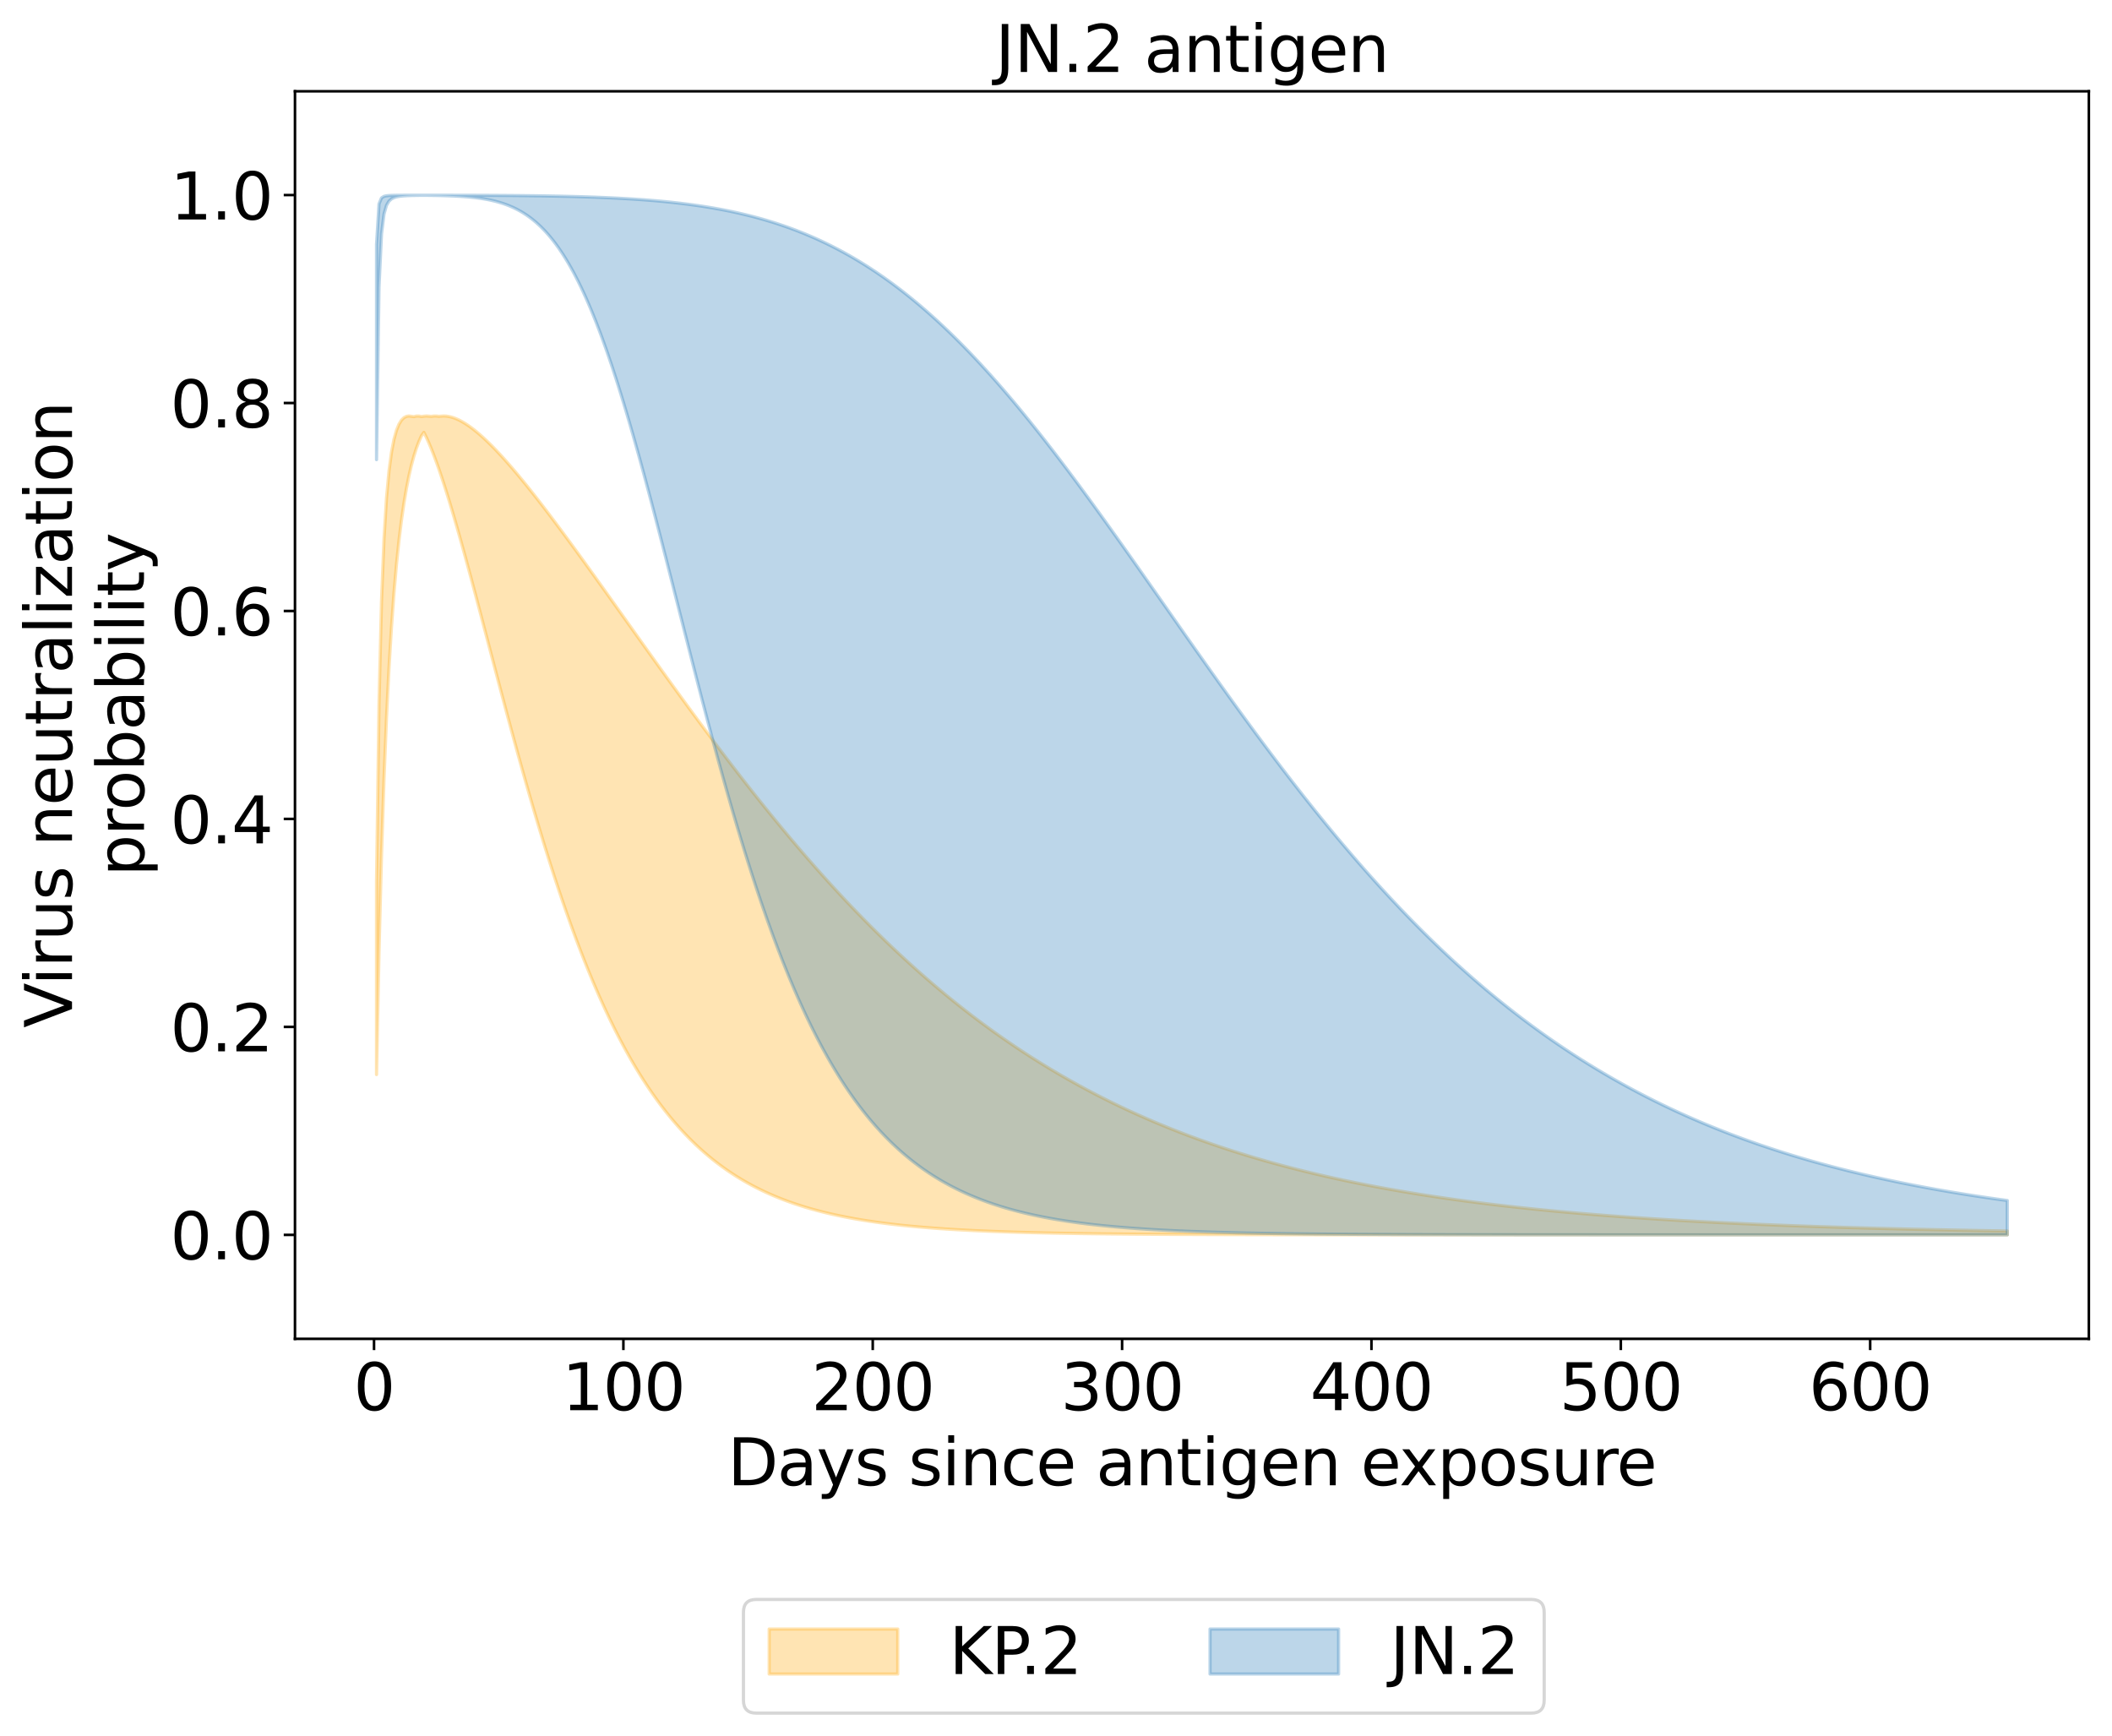 <?xml version="1.0" encoding="utf-8" standalone="no"?>
<!DOCTYPE svg PUBLIC "-//W3C//DTD SVG 1.1//EN"
  "http://www.w3.org/Graphics/SVG/1.1/DTD/svg11.dtd">
<svg xmlns:xlink="http://www.w3.org/1999/xlink" width="656.958pt" height="540.101pt" viewBox="0 0 656.958 540.101" xmlns="http://www.w3.org/2000/svg" version="1.1">
 <defs>
  <style type="text/css">*{stroke-linejoin: round; stroke-linecap: butt}</style>
 </defs>
 <g id="figure_1">
  <g id="patch_1">
   <path d="M 0 540.101 
L 656.958 540.101 
L 656.958 0 
L 0 0 
z
" style="fill: #ffffff"/>
  </g>
  <g id="axes_1">
   <g id="patch_2">
    <path d="M 91.758 416.477 
L 649.758 416.477 
L 649.758 28.397 
L 91.758 28.397 
z
" style="fill: #ffffff"/>
   </g>
   <g id="PolyCollection_1">
    <defs>
     <path id="ma4d5b43bbc" d="M 117.122 -265.791 
L 117.122 -205.84 
L 117.897 -244.09 
L 118.673 -273.97 
L 119.449 -297.682 
L 120.224 -316.757 
L 121 -332.284 
L 121.776 -345.054 
L 122.551 -355.648 
L 123.327 -364.504 
L 124.103 -371.955 
L 124.878 -378.258 
L 125.654 -383.612 
L 126.43 -388.174 
L 127.205 -392.071 
L 127.981 -395.403 
L 128.756 -398.252 
L 129.532 -400.685 
L 130.308 -402.755 
L 131.083 -404.51 
L 131.859 -405.597 
L 132.635 -404.023 
L 133.41 -402.301 
L 134.186 -400.447 
L 134.962 -398.472 
L 135.737 -396.388 
L 136.513 -394.205 
L 137.289 -391.931 
L 138.064 -389.576 
L 138.84 -387.145 
L 139.616 -384.647 
L 140.391 -382.087 
L 141.167 -379.47 
L 141.942 -376.803 
L 142.718 -374.091 
L 143.494 -371.337 
L 144.269 -368.547 
L 145.045 -365.726 
L 145.821 -362.876 
L 146.596 -360.002 
L 147.372 -357.107 
L 148.148 -354.195 
L 148.923 -351.269 
L 149.699 -348.333 
L 150.475 -345.388 
L 151.25 -342.439 
L 152.026 -339.487 
L 152.801 -336.536 
L 153.577 -333.587 
L 154.353 -330.643 
L 155.128 -327.707 
L 155.904 -324.78 
L 156.68 -321.864 
L 157.455 -318.961 
L 158.231 -316.073 
L 159.007 -313.203 
L 159.782 -310.35 
L 160.558 -307.517 
L 161.334 -304.705 
L 162.109 -301.916 
L 162.885 -299.151 
L 163.661 -296.41 
L 164.436 -293.696 
L 165.212 -291.009 
L 165.987 -288.35 
L 166.763 -285.719 
L 167.539 -283.119 
L 168.314 -280.549 
L 169.09 -278.01 
L 169.866 -275.503 
L 170.641 -273.029 
L 171.417 -270.587 
L 172.193 -268.179 
L 172.968 -265.804 
L 173.744 -263.464 
L 174.52 -261.157 
L 175.295 -258.886 
L 176.071 -256.649 
L 176.847 -254.447 
L 177.622 -252.281 
L 178.398 -250.149 
L 179.173 -248.053 
L 179.949 -245.992 
L 180.725 -243.966 
L 181.5 -241.975 
L 182.276 -240.019 
L 183.052 -238.099 
L 183.827 -236.213 
L 184.603 -234.361 
L 185.379 -232.544 
L 186.154 -230.761 
L 186.93 -229.012 
L 187.706 -227.297 
L 188.481 -225.615 
L 189.257 -223.966 
L 190.033 -222.35 
L 190.808 -220.766 
L 191.584 -219.215 
L 192.359 -217.695 
L 193.135 -216.206 
L 193.911 -214.748 
L 194.686 -213.321 
L 195.462 -211.924 
L 196.238 -210.557 
L 197.013 -209.219 
L 197.789 -207.91 
L 198.565 -206.63 
L 199.34 -205.377 
L 200.116 -204.152 
L 200.892 -202.955 
L 201.667 -201.784 
L 202.443 -200.639 
L 203.219 -199.52 
L 203.994 -198.427 
L 204.77 -197.359 
L 205.545 -196.315 
L 206.321 -195.295 
L 207.097 -194.299 
L 207.872 -193.326 
L 208.648 -192.376 
L 209.424 -191.448 
L 210.199 -190.542 
L 210.975 -189.658 
L 211.751 -188.794 
L 212.526 -187.952 
L 213.302 -187.129 
L 214.078 -186.327 
L 214.853 -185.543 
L 215.629 -184.779 
L 216.404 -184.033 
L 217.18 -183.306 
L 217.956 -182.596 
L 218.731 -181.904 
L 219.507 -181.229 
L 220.283 -180.571 
L 221.058 -179.929 
L 221.834 -179.302 
L 222.61 -178.692 
L 223.385 -178.097 
L 224.161 -177.516 
L 224.937 -176.951 
L 225.712 -176.399 
L 226.488 -175.861 
L 227.264 -175.337 
L 228.039 -174.827 
L 228.815 -174.329 
L 229.59 -173.844 
L 230.366 -173.371 
L 231.142 -172.911 
L 231.917 -172.462 
L 232.693 -172.024 
L 233.469 -171.598 
L 234.244 -171.183 
L 235.02 -170.779 
L 235.796 -170.385 
L 236.571 -170.001 
L 237.347 -169.627 
L 238.123 -169.263 
L 238.898 -168.909 
L 239.674 -168.563 
L 240.45 -168.227 
L 241.225 -167.899 
L 242.001 -167.58 
L 242.776 -167.269 
L 243.552 -166.967 
L 244.328 -166.672 
L 245.103 -166.385 
L 245.879 -166.106 
L 246.655 -165.834 
L 247.43 -165.569 
L 248.206 -165.311 
L 248.982 -165.06 
L 249.757 -164.815 
L 250.533 -164.577 
L 251.309 -164.346 
L 252.084 -164.12 
L 252.86 -163.901 
L 253.636 -163.687 
L 254.411 -163.479 
L 255.187 -163.276 
L 255.962 -163.079 
L 256.738 -162.887 
L 257.514 -162.701 
L 258.289 -162.519 
L 259.065 -162.342 
L 259.841 -162.17 
L 260.616 -162.002 
L 261.392 -161.839 
L 262.168 -161.68 
L 262.943 -161.526 
L 263.719 -161.375 
L 264.495 -161.229 
L 265.27 -161.086 
L 266.046 -160.948 
L 266.822 -160.813 
L 267.597 -160.682 
L 268.373 -160.554 
L 269.148 -160.43 
L 269.924 -160.309 
L 270.7 -160.191 
L 271.475 -160.076 
L 272.251 -159.965 
L 273.027 -159.856 
L 273.802 -159.751 
L 274.578 -159.648 
L 275.354 -159.548 
L 276.129 -159.451 
L 276.905 -159.356 
L 277.681 -159.264 
L 278.456 -159.175 
L 279.232 -159.088 
L 280.007 -159.003 
L 280.783 -158.92 
L 281.559 -158.84 
L 282.334 -158.762 
L 283.11 -158.686 
L 283.886 -158.612 
L 284.661 -158.54 
L 285.437 -158.47 
L 286.213 -158.402 
L 286.988 -158.336 
L 287.764 -158.272 
L 288.54 -158.209 
L 289.315 -158.148 
L 290.091 -158.089 
L 290.867 -158.031 
L 291.642 -157.975 
L 292.418 -157.92 
L 293.193 -157.867 
L 293.969 -157.815 
L 294.745 -157.765 
L 295.52 -157.716 
L 296.296 -157.668 
L 297.072 -157.622 
L 297.847 -157.577 
L 298.623 -157.533 
L 299.399 -157.491 
L 300.174 -157.449 
L 300.95 -157.409 
L 301.726 -157.37 
L 302.501 -157.331 
L 303.277 -157.294 
L 304.053 -157.258 
L 304.828 -157.223 
L 305.604 -157.189 
L 306.379 -157.155 
L 307.155 -157.123 
L 307.931 -157.092 
L 308.706 -157.061 
L 309.482 -157.031 
L 310.258 -157.002 
L 311.033 -156.974 
L 311.809 -156.947 
L 312.585 -156.92 
L 313.36 -156.894 
L 314.136 -156.869 
L 314.912 -156.844 
L 315.687 -156.82 
L 316.463 -156.797 
L 317.239 -156.775 
L 318.014 -156.753 
L 318.79 -156.731 
L 319.565 -156.71 
L 320.341 -156.69 
L 321.117 -156.671 
L 321.892 -156.651 
L 322.668 -156.633 
L 323.444 -156.615 
L 324.219 -156.597 
L 324.995 -156.58 
L 325.771 -156.563 
L 326.546 -156.547 
L 327.322 -156.531 
L 328.098 -156.516 
L 328.873 -156.501 
L 329.649 -156.486 
L 330.425 -156.472 
L 331.2 -156.459 
L 331.976 -156.445 
L 332.751 -156.432 
L 333.527 -156.42 
L 334.303 -156.407 
L 335.078 -156.395 
L 335.854 -156.384 
L 336.63 -156.372 
L 337.405 -156.361 
L 338.181 -156.351 
L 338.957 -156.34 
L 339.732 -156.33 
L 340.508 -156.32 
L 341.284 -156.311 
L 342.059 -156.301 
L 342.835 -156.292 
L 343.611 -156.284 
L 344.386 -156.275 
L 345.162 -156.267 
L 345.937 -156.259 
L 346.713 -156.251 
L 347.489 -156.243 
L 348.264 -156.235 
L 349.04 -156.228 
L 349.816 -156.221 
L 350.591 -156.214 
L 351.367 -156.208 
L 352.143 -156.201 
L 352.918 -156.195 
L 353.694 -156.189 
L 354.47 -156.183 
L 355.245 -156.177 
L 356.021 -156.171 
L 356.796 -156.166 
L 357.572 -156.16 
L 358.348 -156.155 
L 359.123 -156.15 
L 359.899 -156.145 
L 360.675 -156.14 
L 361.45 -156.136 
L 362.226 -156.131 
L 363.002 -156.127 
L 363.777 -156.122 
L 364.553 -156.118 
L 365.329 -156.114 
L 366.104 -156.11 
L 366.88 -156.106 
L 367.656 -156.103 
L 368.431 -156.099 
L 369.207 -156.095 
L 369.982 -156.092 
L 370.758 -156.089 
L 371.534 -156.085 
L 372.309 -156.082 
L 373.085 -156.079 
L 373.861 -156.076 
L 374.636 -156.073 
L 375.412 -156.07 
L 376.188 -156.068 
L 376.963 -156.065 
L 377.739 -156.062 
L 378.515 -156.06 
L 379.29 -156.057 
L 380.066 -156.055 
L 380.842 -156.053 
L 381.617 -156.05 
L 382.393 -156.048 
L 383.168 -156.046 
L 383.944 -156.044 
L 384.72 -156.042 
L 385.495 -156.04 
L 386.271 -156.038 
L 387.047 -156.036 
L 387.822 -156.034 
L 388.598 -156.033 
L 389.374 -156.031 
L 390.149 -156.029 
L 390.925 -156.028 
L 391.701 -156.026 
L 392.476 -156.024 
L 393.252 -156.023 
L 394.028 -156.022 
L 394.803 -156.02 
L 395.579 -156.019 
L 396.354 -156.017 
L 397.13 -156.016 
L 397.906 -156.015 
L 398.681 -156.014 
L 399.457 -156.012 
L 400.233 -156.011 
L 401.008 -156.01 
L 401.784 -156.009 
L 402.56 -156.008 
L 403.335 -156.007 
L 404.111 -156.006 
L 404.887 -156.005 
L 405.662 -156.004 
L 406.438 -156.003 
L 407.214 -156.002 
L 407.989 -156.001 
L 408.765 -156 
L 409.54 -155.999 
L 410.316 -155.999 
L 411.092 -155.998 
L 411.867 -155.997 
L 412.643 -155.996 
L 413.419 -155.996 
L 414.194 -155.995 
L 414.97 -155.994 
L 415.746 -155.994 
L 416.521 -155.993 
L 417.297 -155.992 
L 418.073 -155.992 
L 418.848 -155.991 
L 419.624 -155.99 
L 420.399 -155.99 
L 421.175 -155.989 
L 421.951 -155.989 
L 422.726 -155.988 
L 423.502 -155.988 
L 424.278 -155.987 
L 425.053 -155.987 
L 425.829 -155.986 
L 426.605 -155.986 
L 427.38 -155.985 
L 428.156 -155.985 
L 428.932 -155.985 
L 429.707 -155.984 
L 430.483 -155.984 
L 431.259 -155.983 
L 432.034 -155.983 
L 432.81 -155.983 
L 433.585 -155.982 
L 434.361 -155.982 
L 435.137 -155.982 
L 435.912 -155.981 
L 436.688 -155.981 
L 437.464 -155.981 
L 438.239 -155.98 
L 439.015 -155.98 
L 439.791 -155.98 
L 440.566 -155.98 
L 441.342 -155.979 
L 442.118 -155.979 
L 442.893 -155.979 
L 443.669 -155.978 
L 444.445 -155.978 
L 445.22 -155.978 
L 445.996 -155.978 
L 446.771 -155.978 
L 447.547 -155.977 
L 448.323 -155.977 
L 449.098 -155.977 
L 449.874 -155.977 
L 450.65 -155.977 
L 451.425 -155.976 
L 452.201 -155.976 
L 452.977 -155.976 
L 453.752 -155.976 
L 454.528 -155.976 
L 455.304 -155.976 
L 456.079 -155.975 
L 456.855 -155.975 
L 457.631 -155.975 
L 458.406 -155.975 
L 459.182 -155.975 
L 459.957 -155.975 
L 460.733 -155.974 
L 461.509 -155.974 
L 462.284 -155.974 
L 463.06 -155.974 
L 463.836 -155.974 
L 464.611 -155.974 
L 465.387 -155.974 
L 466.163 -155.974 
L 466.938 -155.974 
L 467.714 -155.973 
L 468.49 -155.973 
L 469.265 -155.973 
L 470.041 -155.973 
L 470.817 -155.973 
L 471.592 -155.973 
L 472.368 -155.973 
L 473.143 -155.973 
L 473.919 -155.973 
L 474.695 -155.973 
L 475.47 -155.973 
L 476.246 -155.972 
L 477.022 -155.972 
L 477.797 -155.972 
L 478.573 -155.972 
L 479.349 -155.972 
L 480.124 -155.972 
L 480.9 -155.972 
L 481.676 -155.972 
L 482.451 -155.972 
L 483.227 -155.972 
L 484.002 -155.972 
L 484.778 -155.972 
L 485.554 -155.972 
L 486.329 -155.972 
L 487.105 -155.972 
L 487.881 -155.972 
L 488.656 -155.971 
L 489.432 -155.971 
L 490.208 -155.971 
L 490.983 -155.971 
L 491.759 -155.971 
L 492.535 -155.971 
L 493.31 -155.971 
L 494.086 -155.971 
L 494.862 -155.971 
L 495.637 -155.971 
L 496.413 -155.971 
L 497.188 -155.971 
L 497.964 -155.971 
L 498.74 -155.971 
L 499.515 -155.971 
L 500.291 -155.971 
L 501.067 -155.971 
L 501.842 -155.971 
L 502.618 -155.971 
L 503.394 -155.971 
L 504.169 -155.971 
L 504.945 -155.971 
L 505.721 -155.971 
L 506.496 -155.971 
L 507.272 -155.971 
L 508.048 -155.971 
L 508.823 -155.971 
L 509.599 -155.971 
L 510.374 -155.971 
L 511.15 -155.97 
L 511.926 -155.97 
L 512.701 -155.97 
L 513.477 -155.97 
L 514.253 -155.97 
L 515.028 -155.97 
L 515.804 -155.97 
L 516.58 -155.97 
L 517.355 -155.97 
L 518.131 -155.97 
L 518.907 -155.97 
L 519.682 -155.97 
L 520.458 -155.97 
L 521.234 -155.97 
L 522.009 -155.97 
L 522.785 -155.97 
L 523.56 -155.97 
L 524.336 -155.97 
L 525.112 -155.97 
L 525.887 -155.97 
L 526.663 -155.97 
L 527.439 -155.97 
L 528.214 -155.97 
L 528.99 -155.97 
L 529.766 -155.97 
L 530.541 -155.97 
L 531.317 -155.97 
L 532.093 -155.97 
L 532.868 -155.97 
L 533.644 -155.97 
L 534.42 -155.97 
L 535.195 -155.97 
L 535.971 -155.97 
L 536.746 -155.97 
L 537.522 -155.97 
L 538.298 -155.97 
L 539.073 -155.97 
L 539.849 -155.97 
L 540.625 -155.97 
L 541.4 -155.97 
L 542.176 -155.97 
L 542.952 -155.97 
L 543.727 -155.97 
L 544.503 -155.97 
L 545.279 -155.97 
L 546.054 -155.97 
L 546.83 -155.97 
L 547.605 -155.97 
L 548.381 -155.97 
L 549.157 -155.97 
L 549.932 -155.97 
L 550.708 -155.97 
L 551.484 -155.97 
L 552.259 -155.97 
L 553.035 -155.97 
L 553.811 -155.97 
L 554.586 -155.97 
L 555.362 -155.97 
L 556.138 -155.97 
L 556.913 -155.97 
L 557.689 -155.97 
L 558.465 -155.97 
L 559.24 -155.97 
L 560.016 -155.97 
L 560.791 -155.97 
L 561.567 -155.97 
L 562.343 -155.97 
L 563.118 -155.97 
L 563.894 -155.97 
L 564.67 -155.97 
L 565.445 -155.97 
L 566.221 -155.97 
L 566.997 -155.97 
L 567.772 -155.97 
L 568.548 -155.97 
L 569.324 -155.97 
L 570.099 -155.97 
L 570.875 -155.97 
L 571.651 -155.97 
L 572.426 -155.97 
L 573.202 -155.97 
L 573.977 -155.97 
L 574.753 -155.97 
L 575.529 -155.97 
L 576.304 -155.97 
L 577.08 -155.97 
L 577.856 -155.97 
L 578.631 -155.97 
L 579.407 -155.97 
L 580.183 -155.97 
L 580.958 -155.97 
L 581.734 -155.97 
L 582.51 -155.97 
L 583.285 -155.97 
L 584.061 -155.97 
L 584.837 -155.97 
L 585.612 -155.97 
L 586.388 -155.97 
L 587.163 -155.97 
L 587.939 -155.97 
L 588.715 -155.97 
L 589.49 -155.97 
L 590.266 -155.97 
L 591.042 -155.97 
L 591.817 -155.97 
L 592.593 -155.97 
L 593.369 -155.97 
L 594.144 -155.97 
L 594.92 -155.97 
L 595.696 -155.97 
L 596.471 -155.97 
L 597.247 -155.97 
L 598.023 -155.97 
L 598.798 -155.97 
L 599.574 -155.97 
L 600.349 -155.97 
L 601.125 -155.97 
L 601.901 -155.97 
L 602.676 -155.97 
L 603.452 -155.97 
L 604.228 -155.97 
L 605.003 -155.97 
L 605.779 -155.97 
L 606.555 -155.97 
L 607.33 -155.97 
L 608.106 -155.97 
L 608.882 -155.97 
L 609.657 -155.97 
L 610.433 -155.97 
L 611.208 -155.97 
L 611.984 -155.97 
L 612.76 -155.97 
L 613.535 -155.97 
L 614.311 -155.97 
L 615.087 -155.97 
L 615.862 -155.97 
L 616.638 -155.97 
L 617.414 -155.97 
L 618.189 -155.97 
L 618.965 -155.97 
L 619.741 -155.97 
L 620.516 -155.97 
L 621.292 -155.97 
L 622.068 -155.97 
L 622.843 -155.97 
L 623.619 -155.97 
L 624.394 -155.97 
L 624.394 -157.178 
L 624.394 -157.178 
L 623.619 -157.19 
L 622.843 -157.203 
L 622.068 -157.215 
L 621.292 -157.228 
L 620.516 -157.24 
L 619.741 -157.253 
L 618.965 -157.266 
L 618.189 -157.279 
L 617.414 -157.292 
L 616.638 -157.306 
L 615.862 -157.319 
L 615.087 -157.333 
L 614.311 -157.346 
L 613.535 -157.36 
L 612.76 -157.374 
L 611.984 -157.388 
L 611.208 -157.403 
L 610.433 -157.417 
L 609.657 -157.432 
L 608.882 -157.446 
L 608.106 -157.461 
L 607.33 -157.476 
L 606.555 -157.491 
L 605.779 -157.507 
L 605.003 -157.522 
L 604.228 -157.538 
L 603.452 -157.554 
L 602.676 -157.57 
L 601.901 -157.586 
L 601.125 -157.602 
L 600.349 -157.618 
L 599.574 -157.635 
L 598.798 -157.652 
L 598.023 -157.669 
L 597.247 -157.686 
L 596.471 -157.703 
L 595.696 -157.72 
L 594.92 -157.738 
L 594.144 -157.756 
L 593.369 -157.774 
L 592.593 -157.792 
L 591.817 -157.81 
L 591.042 -157.829 
L 590.266 -157.848 
L 589.49 -157.866 
L 588.715 -157.886 
L 587.939 -157.905 
L 587.163 -157.924 
L 586.388 -157.944 
L 585.612 -157.964 
L 584.837 -157.984 
L 584.061 -158.004 
L 583.285 -158.025 
L 582.51 -158.045 
L 581.734 -158.066 
L 580.958 -158.087 
L 580.183 -158.108 
L 579.407 -158.13 
L 578.631 -158.152 
L 577.856 -158.174 
L 577.08 -158.196 
L 576.304 -158.218 
L 575.529 -158.241 
L 574.753 -158.264 
L 573.977 -158.287 
L 573.202 -158.31 
L 572.426 -158.334 
L 571.651 -158.357 
L 570.875 -158.381 
L 570.099 -158.406 
L 569.324 -158.43 
L 568.548 -158.455 
L 567.772 -158.48 
L 566.997 -158.505 
L 566.221 -158.53 
L 565.445 -158.556 
L 564.67 -158.582 
L 563.894 -158.608 
L 563.118 -158.635 
L 562.343 -158.662 
L 561.567 -158.689 
L 560.791 -158.716 
L 560.016 -158.744 
L 559.24 -158.771 
L 558.465 -158.8 
L 557.689 -158.828 
L 556.913 -158.857 
L 556.138 -158.886 
L 555.362 -158.915 
L 554.586 -158.945 
L 553.811 -158.974 
L 553.035 -159.005 
L 552.259 -159.035 
L 551.484 -159.066 
L 550.708 -159.097 
L 549.932 -159.128 
L 549.157 -159.16 
L 548.381 -159.192 
L 547.605 -159.224 
L 546.83 -159.257 
L 546.054 -159.29 
L 545.279 -159.323 
L 544.503 -159.357 
L 543.727 -159.391 
L 542.952 -159.425 
L 542.176 -159.46 
L 541.4 -159.495 
L 540.625 -159.53 
L 539.849 -159.566 
L 539.073 -159.602 
L 538.298 -159.638 
L 537.522 -159.675 
L 536.746 -159.712 
L 535.971 -159.75 
L 535.195 -159.788 
L 534.42 -159.826 
L 533.644 -159.865 
L 532.868 -159.904 
L 532.093 -159.943 
L 531.317 -159.983 
L 530.541 -160.023 
L 529.766 -160.064 
L 528.99 -160.105 
L 528.214 -160.146 
L 527.439 -160.188 
L 526.663 -160.23 
L 525.887 -160.273 
L 525.112 -160.316 
L 524.336 -160.36 
L 523.56 -160.403 
L 522.785 -160.448 
L 522.009 -160.493 
L 521.234 -160.538 
L 520.458 -160.584 
L 519.682 -160.63 
L 518.907 -160.677 
L 518.131 -160.724 
L 517.355 -160.771 
L 516.58 -160.819 
L 515.804 -160.868 
L 515.028 -160.917 
L 514.253 -160.966 
L 513.477 -161.016 
L 512.701 -161.067 
L 511.926 -161.118 
L 511.15 -161.169 
L 510.374 -161.221 
L 509.599 -161.274 
L 508.823 -161.327 
L 508.048 -161.38 
L 507.272 -161.434 
L 506.496 -161.489 
L 505.721 -161.544 
L 504.945 -161.6 
L 504.169 -161.656 
L 503.394 -161.713 
L 502.618 -161.77 
L 501.842 -161.828 
L 501.067 -161.886 
L 500.291 -161.945 
L 499.515 -162.005 
L 498.74 -162.065 
L 497.964 -162.126 
L 497.188 -162.188 
L 496.413 -162.25 
L 495.637 -162.312 
L 494.862 -162.376 
L 494.086 -162.439 
L 493.31 -162.504 
L 492.535 -162.569 
L 491.759 -162.635 
L 490.983 -162.701 
L 490.208 -162.768 
L 489.432 -162.836 
L 488.656 -162.905 
L 487.881 -162.974 
L 487.105 -163.044 
L 486.329 -163.114 
L 485.554 -163.185 
L 484.778 -163.257 
L 484.002 -163.33 
L 483.227 -163.403 
L 482.451 -163.477 
L 481.676 -163.552 
L 480.9 -163.627 
L 480.124 -163.703 
L 479.349 -163.78 
L 478.573 -163.858 
L 477.797 -163.936 
L 477.022 -164.015 
L 476.246 -164.095 
L 475.47 -164.176 
L 474.695 -164.258 
L 473.919 -164.34 
L 473.143 -164.423 
L 472.368 -164.507 
L 471.592 -164.592 
L 470.817 -164.678 
L 470.041 -164.764 
L 469.265 -164.852 
L 468.49 -164.94 
L 467.714 -165.029 
L 466.938 -165.119 
L 466.163 -165.209 
L 465.387 -165.301 
L 464.611 -165.394 
L 463.836 -165.487 
L 463.06 -165.581 
L 462.284 -165.677 
L 461.509 -165.773 
L 460.733 -165.87 
L 459.957 -165.968 
L 459.182 -166.067 
L 458.406 -166.167 
L 457.631 -166.268 
L 456.855 -166.37 
L 456.079 -166.473 
L 455.304 -166.577 
L 454.528 -166.682 
L 453.752 -166.788 
L 452.977 -166.895 
L 452.201 -167.003 
L 451.425 -167.112 
L 450.65 -167.222 
L 449.874 -167.333 
L 449.098 -167.445 
L 448.323 -167.559 
L 447.547 -167.673 
L 446.771 -167.789 
L 445.996 -167.905 
L 445.22 -168.023 
L 444.445 -168.142 
L 443.669 -168.262 
L 442.893 -168.383 
L 442.118 -168.506 
L 441.342 -168.629 
L 440.566 -168.754 
L 439.791 -168.88 
L 439.015 -169.007 
L 438.239 -169.135 
L 437.464 -169.265 
L 436.688 -169.396 
L 435.912 -169.528 
L 435.137 -169.661 
L 434.361 -169.796 
L 433.585 -169.932 
L 432.81 -170.069 
L 432.034 -170.207 
L 431.259 -170.347 
L 430.483 -170.489 
L 429.707 -170.631 
L 428.932 -170.775 
L 428.156 -170.92 
L 427.38 -171.067 
L 426.605 -171.215 
L 425.829 -171.364 
L 425.053 -171.515 
L 424.278 -171.668 
L 423.502 -171.821 
L 422.726 -171.976 
L 421.951 -172.133 
L 421.175 -172.291 
L 420.399 -172.451 
L 419.624 -172.612 
L 418.848 -172.775 
L 418.073 -172.939 
L 417.297 -173.105 
L 416.521 -173.272 
L 415.746 -173.441 
L 414.97 -173.612 
L 414.194 -173.784 
L 413.419 -173.957 
L 412.643 -174.133 
L 411.867 -174.31 
L 411.092 -174.489 
L 410.316 -174.669 
L 409.54 -174.851 
L 408.765 -175.035 
L 407.989 -175.22 
L 407.214 -175.407 
L 406.438 -175.596 
L 405.662 -175.787 
L 404.887 -175.98 
L 404.111 -176.174 
L 403.335 -176.37 
L 402.56 -176.568 
L 401.784 -176.768 
L 401.008 -176.969 
L 400.233 -177.173 
L 399.457 -177.378 
L 398.681 -177.585 
L 397.906 -177.795 
L 397.13 -178.006 
L 396.354 -178.219 
L 395.579 -178.434 
L 394.803 -178.651 
L 394.028 -178.87 
L 393.252 -179.091 
L 392.476 -179.314 
L 391.701 -179.539 
L 390.925 -179.767 
L 390.149 -179.996 
L 389.374 -180.227 
L 388.598 -180.461 
L 387.822 -180.696 
L 387.047 -180.934 
L 386.271 -181.174 
L 385.495 -181.416 
L 384.72 -181.661 
L 383.944 -181.907 
L 383.168 -182.156 
L 382.393 -182.407 
L 381.617 -182.661 
L 380.842 -182.916 
L 380.066 -183.174 
L 379.29 -183.435 
L 378.515 -183.697 
L 377.739 -183.962 
L 376.963 -184.23 
L 376.188 -184.499 
L 375.412 -184.772 
L 374.636 -185.046 
L 373.861 -185.323 
L 373.085 -185.603 
L 372.309 -185.885 
L 371.534 -186.17 
L 370.758 -186.457 
L 369.982 -186.747 
L 369.207 -187.039 
L 368.431 -187.334 
L 367.656 -187.631 
L 366.88 -187.931 
L 366.104 -188.234 
L 365.329 -188.54 
L 364.553 -188.848 
L 363.777 -189.159 
L 363.002 -189.472 
L 362.226 -189.789 
L 361.45 -190.108 
L 360.675 -190.43 
L 359.899 -190.754 
L 359.123 -191.082 
L 358.348 -191.412 
L 357.572 -191.746 
L 356.796 -192.082 
L 356.021 -192.421 
L 355.245 -192.763 
L 354.47 -193.108 
L 353.694 -193.456 
L 352.918 -193.807 
L 352.143 -194.161 
L 351.367 -194.518 
L 350.591 -194.878 
L 349.816 -195.241 
L 349.04 -195.607 
L 348.264 -195.977 
L 347.489 -196.349 
L 346.713 -196.725 
L 345.937 -197.104 
L 345.162 -197.486 
L 344.386 -197.871 
L 343.611 -198.26 
L 342.835 -198.652 
L 342.059 -199.047 
L 341.284 -199.445 
L 340.508 -199.847 
L 339.732 -200.252 
L 338.957 -200.661 
L 338.181 -201.073 
L 337.405 -201.488 
L 336.63 -201.907 
L 335.854 -202.329 
L 335.078 -202.754 
L 334.303 -203.184 
L 333.527 -203.616 
L 332.751 -204.053 
L 331.976 -204.492 
L 331.2 -204.936 
L 330.425 -205.383 
L 329.649 -205.833 
L 328.873 -206.288 
L 328.098 -206.746 
L 327.322 -207.207 
L 326.546 -207.673 
L 325.771 -208.142 
L 324.995 -208.614 
L 324.219 -209.091 
L 323.444 -209.571 
L 322.668 -210.056 
L 321.892 -210.544 
L 321.117 -211.036 
L 320.341 -211.531 
L 319.565 -212.031 
L 318.79 -212.534 
L 318.014 -213.042 
L 317.239 -213.553 
L 316.463 -214.069 
L 315.687 -214.588 
L 314.912 -215.111 
L 314.136 -215.639 
L 313.36 -216.17 
L 312.585 -216.706 
L 311.809 -217.245 
L 311.033 -217.789 
L 310.258 -218.337 
L 309.482 -218.889 
L 308.706 -219.445 
L 307.931 -220.005 
L 307.155 -220.57 
L 306.379 -221.138 
L 305.604 -221.711 
L 304.828 -222.288 
L 304.053 -222.87 
L 303.277 -223.455 
L 302.501 -224.045 
L 301.726 -224.64 
L 300.95 -225.238 
L 300.174 -225.841 
L 299.399 -226.448 
L 298.623 -227.06 
L 297.847 -227.676 
L 297.072 -228.296 
L 296.296 -228.921 
L 295.52 -229.55 
L 294.745 -230.184 
L 293.969 -230.822 
L 293.193 -231.464 
L 292.418 -232.111 
L 291.642 -232.763 
L 290.867 -233.419 
L 290.091 -234.079 
L 289.315 -234.744 
L 288.54 -235.414 
L 287.764 -236.088 
L 286.988 -236.766 
L 286.213 -237.45 
L 285.437 -238.137 
L 284.661 -238.83 
L 283.886 -239.526 
L 283.11 -240.228 
L 282.334 -240.934 
L 281.559 -241.645 
L 280.783 -242.36 
L 280.007 -243.08 
L 279.232 -243.804 
L 278.456 -244.533 
L 277.681 -245.267 
L 276.905 -246.005 
L 276.129 -246.748 
L 275.354 -247.496 
L 274.578 -248.248 
L 273.802 -249.005 
L 273.027 -249.766 
L 272.251 -250.533 
L 271.475 -251.303 
L 270.7 -252.079 
L 269.924 -252.859 
L 269.148 -253.644 
L 268.373 -254.433 
L 267.597 -255.227 
L 266.822 -256.025 
L 266.046 -256.829 
L 265.27 -257.636 
L 264.495 -258.449 
L 263.719 -259.266 
L 262.943 -260.087 
L 262.168 -260.913 
L 261.392 -261.744 
L 260.616 -262.579 
L 259.841 -263.419 
L 259.065 -264.264 
L 258.289 -265.113 
L 257.514 -265.966 
L 256.738 -266.824 
L 255.962 -267.686 
L 255.187 -268.553 
L 254.411 -269.425 
L 253.636 -270.3 
L 252.86 -271.181 
L 252.084 -272.065 
L 251.309 -272.954 
L 250.533 -273.848 
L 249.757 -274.745 
L 248.982 -275.647 
L 248.206 -276.554 
L 247.43 -277.464 
L 246.655 -278.379 
L 245.879 -279.298 
L 245.103 -280.222 
L 244.328 -281.149 
L 243.552 -282.081 
L 242.776 -283.017 
L 242.001 -283.956 
L 241.225 -284.9 
L 240.45 -285.848 
L 239.674 -286.8 
L 238.898 -287.756 
L 238.123 -288.716 
L 237.347 -289.679 
L 236.571 -290.647 
L 235.796 -291.618 
L 235.02 -292.593 
L 234.244 -293.572 
L 233.469 -294.555 
L 232.693 -295.541 
L 231.917 -296.531 
L 231.142 -297.524 
L 230.366 -298.521 
L 229.59 -299.521 
L 228.815 -300.525 
L 228.039 -301.532 
L 227.264 -302.543 
L 226.488 -303.556 
L 225.712 -304.573 
L 224.937 -305.594 
L 224.161 -306.617 
L 223.385 -307.643 
L 222.61 -308.672 
L 221.834 -309.705 
L 221.058 -310.74 
L 220.283 -311.778 
L 219.507 -312.819 
L 218.731 -313.862 
L 217.956 -314.908 
L 217.18 -315.957 
L 216.404 -317.008 
L 215.629 -318.062 
L 214.853 -319.118 
L 214.078 -320.177 
L 213.302 -321.237 
L 212.526 -322.3 
L 211.751 -323.365 
L 210.975 -324.432 
L 210.199 -325.501 
L 209.424 -326.572 
L 208.648 -327.644 
L 207.872 -328.719 
L 207.097 -329.794 
L 206.321 -330.872 
L 205.545 -331.951 
L 204.77 -333.031 
L 203.994 -334.113 
L 203.219 -335.196 
L 202.443 -336.28 
L 201.667 -337.365 
L 200.892 -338.451 
L 200.116 -339.538 
L 199.34 -340.625 
L 198.565 -341.714 
L 197.789 -342.803 
L 197.013 -343.892 
L 196.238 -344.982 
L 195.462 -346.072 
L 194.686 -347.162 
L 193.911 -348.252 
L 193.135 -349.342 
L 192.359 -350.432 
L 191.584 -351.521 
L 190.808 -352.61 
L 190.033 -353.699 
L 189.257 -354.787 
L 188.481 -355.874 
L 187.706 -356.96 
L 186.93 -358.046 
L 186.154 -359.13 
L 185.379 -360.212 
L 184.603 -361.294 
L 183.827 -362.373 
L 183.052 -363.451 
L 182.276 -364.527 
L 181.5 -365.601 
L 180.725 -366.673 
L 179.949 -367.742 
L 179.173 -368.808 
L 178.398 -369.872 
L 177.622 -370.933 
L 176.847 -371.991 
L 176.071 -373.045 
L 175.295 -374.096 
L 174.52 -375.143 
L 173.744 -376.186 
L 172.968 -377.225 
L 172.193 -378.259 
L 171.417 -379.289 
L 170.641 -380.313 
L 169.866 -381.333 
L 169.09 -382.346 
L 168.314 -383.354 
L 167.539 -384.355 
L 166.763 -385.35 
L 165.987 -386.338 
L 165.212 -387.318 
L 164.436 -388.291 
L 163.661 -389.255 
L 162.885 -390.211 
L 162.109 -391.158 
L 161.334 -392.095 
L 160.558 -393.022 
L 159.782 -393.938 
L 159.007 -394.843 
L 158.231 -395.736 
L 157.455 -396.616 
L 156.68 -397.483 
L 155.904 -398.335 
L 155.128 -399.172 
L 154.353 -399.993 
L 153.577 -400.798 
L 152.801 -401.584 
L 152.026 -402.35 
L 151.25 -403.097 
L 150.475 -403.821 
L 149.699 -404.522 
L 148.923 -405.199 
L 148.148 -405.849 
L 147.372 -406.47 
L 146.596 -407.061 
L 145.821 -407.619 
L 145.045 -408.142 
L 144.269 -408.626 
L 143.494 -409.07 
L 142.718 -409.47 
L 141.942 -409.822 
L 141.167 -410.122 
L 140.391 -410.365 
L 139.616 -410.546 
L 138.84 -410.66 
L 138.064 -410.699 
L 137.289 -410.657 
L 136.513 -410.594 
L 135.737 -410.687 
L 134.962 -410.687 
L 134.186 -410.581 
L 133.41 -410.64 
L 132.635 -410.699 
L 131.859 -410.634 
L 131.083 -410.533 
L 130.308 -410.68 
L 129.532 -410.678 
L 128.756 -410.5 
L 127.981 -410.598 
L 127.205 -410.699 
L 126.43 -410.58 
L 125.654 -410.176 
L 124.878 -409.403 
L 124.103 -408.144 
L 123.327 -406.236 
L 122.551 -403.444 
L 121.776 -399.416 
L 121 -393.612 
L 120.224 -385.159 
L 119.449 -372.566 
L 118.673 -353.124 
L 117.897 -321.47 
L 117.122 -265.791 
z
" style="stroke: #ffa500; stroke-opacity: 0.3"/>
    </defs>
    <g clip-path="url(#pc1980ef7bf)">
     <use xlink:href="#ma4d5b43bbc" x="0" y="540.101" style="fill: #ffa500; fill-opacity: 0.3; stroke: #ffa500; stroke-opacity: 0.3"/>
    </g>
   </g>
   <g id="PolyCollection_2">
    <defs>
     <path id="m088a6939d4" d="M 117.122 -464.061 
L 117.122 -397.116 
L 117.897 -450.865 
L 118.673 -467.332 
L 119.449 -473.525 
L 120.224 -476.22 
L 121 -477.531 
L 121.776 -478.225 
L 122.551 -478.621 
L 123.327 -478.859 
L 124.103 -479.01 
L 124.878 -479.109 
L 125.654 -479.177 
L 126.43 -479.225 
L 127.205 -479.259 
L 127.981 -479.285 
L 128.756 -479.304 
L 129.532 -479.319 
L 130.308 -479.33 
L 131.083 -479.339 
L 131.859 -479.344 
L 132.635 -479.336 
L 133.41 -479.327 
L 134.186 -479.317 
L 134.962 -479.305 
L 135.737 -479.292 
L 136.513 -479.276 
L 137.289 -479.258 
L 138.064 -479.238 
L 138.84 -479.215 
L 139.616 -479.189 
L 140.391 -479.159 
L 141.167 -479.126 
L 141.942 -479.088 
L 142.718 -479.046 
L 143.494 -478.999 
L 144.269 -478.946 
L 145.045 -478.886 
L 145.821 -478.82 
L 146.596 -478.747 
L 147.372 -478.665 
L 148.148 -478.574 
L 148.923 -478.474 
L 149.699 -478.363 
L 150.475 -478.24 
L 151.25 -478.105 
L 152.026 -477.957 
L 152.801 -477.794 
L 153.577 -477.615 
L 154.353 -477.42 
L 155.128 -477.206 
L 155.904 -476.974 
L 156.68 -476.721 
L 157.455 -476.446 
L 158.231 -476.147 
L 159.007 -475.825 
L 159.782 -475.476 
L 160.558 -475.099 
L 161.334 -474.694 
L 162.109 -474.257 
L 162.885 -473.789 
L 163.661 -473.287 
L 164.436 -472.749 
L 165.212 -472.175 
L 165.987 -471.562 
L 166.763 -470.909 
L 167.539 -470.215 
L 168.314 -469.477 
L 169.09 -468.695 
L 169.866 -467.867 
L 170.641 -466.992 
L 171.417 -466.067 
L 172.193 -465.093 
L 172.968 -464.067 
L 173.744 -462.988 
L 174.52 -461.856 
L 175.295 -460.67 
L 176.071 -459.427 
L 176.847 -458.128 
L 177.622 -456.772 
L 178.398 -455.359 
L 179.173 -453.886 
L 179.949 -452.355 
L 180.725 -450.765 
L 181.5 -449.116 
L 182.276 -447.407 
L 183.052 -445.638 
L 183.827 -443.811 
L 184.603 -441.924 
L 185.379 -439.979 
L 186.154 -437.976 
L 186.93 -435.916 
L 187.706 -433.798 
L 188.481 -431.625 
L 189.257 -429.397 
L 190.033 -427.116 
L 190.808 -424.781 
L 191.584 -422.396 
L 192.359 -419.96 
L 193.135 -417.477 
L 193.911 -414.946 
L 194.686 -412.37 
L 195.462 -409.751 
L 196.238 -407.09 
L 197.013 -404.389 
L 197.789 -401.65 
L 198.565 -398.876 
L 199.34 -396.068 
L 200.116 -393.228 
L 200.892 -390.358 
L 201.667 -387.461 
L 202.443 -384.538 
L 203.219 -381.593 
L 203.994 -378.626 
L 204.77 -375.641 
L 205.545 -372.639 
L 206.321 -369.622 
L 207.097 -366.594 
L 207.872 -363.555 
L 208.648 -360.509 
L 209.424 -357.457 
L 210.199 -354.401 
L 210.975 -351.344 
L 211.751 -348.287 
L 212.526 -345.232 
L 213.302 -342.182 
L 214.078 -339.138 
L 214.853 -336.102 
L 215.629 -333.076 
L 216.404 -330.062 
L 217.18 -327.06 
L 217.956 -324.074 
L 218.731 -321.104 
L 219.507 -318.152 
L 220.283 -315.219 
L 221.058 -312.308 
L 221.834 -309.418 
L 222.61 -306.551 
L 223.385 -303.709 
L 224.161 -300.892 
L 224.937 -298.103 
L 225.712 -295.34 
L 226.488 -292.607 
L 227.264 -289.902 
L 228.039 -287.228 
L 228.815 -284.585 
L 229.59 -281.974 
L 230.366 -279.395 
L 231.142 -276.849 
L 231.917 -274.336 
L 232.693 -271.857 
L 233.469 -269.413 
L 234.244 -267.003 
L 235.02 -264.628 
L 235.796 -262.289 
L 236.571 -259.984 
L 237.347 -257.716 
L 238.123 -255.483 
L 238.898 -253.287 
L 239.674 -251.126 
L 240.45 -249.001 
L 241.225 -246.912 
L 242.001 -244.86 
L 242.776 -242.843 
L 243.552 -240.861 
L 244.328 -238.916 
L 245.103 -237.006 
L 245.879 -235.131 
L 246.655 -233.291 
L 247.43 -231.486 
L 248.206 -229.715 
L 248.982 -227.979 
L 249.757 -226.277 
L 250.533 -224.608 
L 251.309 -222.973 
L 252.084 -221.37 
L 252.86 -219.801 
L 253.636 -218.263 
L 254.411 -216.757 
L 255.187 -215.283 
L 255.962 -213.84 
L 256.738 -212.427 
L 257.514 -211.045 
L 258.289 -209.692 
L 259.065 -208.369 
L 259.841 -207.075 
L 260.616 -205.809 
L 261.392 -204.571 
L 262.168 -203.361 
L 262.943 -202.178 
L 263.719 -201.021 
L 264.495 -199.891 
L 265.27 -198.787 
L 266.046 -197.707 
L 266.822 -196.653 
L 267.597 -195.623 
L 268.373 -194.617 
L 269.148 -193.635 
L 269.924 -192.675 
L 270.7 -191.739 
L 271.475 -190.824 
L 272.251 -189.931 
L 273.027 -189.06 
L 273.802 -188.209 
L 274.578 -187.379 
L 275.354 -186.569 
L 276.129 -185.779 
L 276.905 -185.007 
L 277.681 -184.255 
L 278.456 -183.521 
L 279.232 -182.805 
L 280.007 -182.107 
L 280.783 -181.426 
L 281.559 -180.761 
L 282.334 -180.114 
L 283.11 -179.482 
L 283.886 -178.866 
L 284.661 -178.266 
L 285.437 -177.681 
L 286.213 -177.11 
L 286.988 -176.554 
L 287.764 -176.012 
L 288.54 -175.483 
L 289.315 -174.968 
L 290.091 -174.466 
L 290.867 -173.977 
L 291.642 -173.501 
L 292.418 -173.036 
L 293.193 -172.584 
L 293.969 -172.143 
L 294.745 -171.714 
L 295.52 -171.295 
L 296.296 -170.888 
L 297.072 -170.491 
L 297.847 -170.104 
L 298.623 -169.727 
L 299.399 -169.36 
L 300.174 -169.003 
L 300.95 -168.654 
L 301.726 -168.315 
L 302.501 -167.985 
L 303.277 -167.664 
L 304.053 -167.351 
L 304.828 -167.046 
L 305.604 -166.749 
L 306.379 -166.46 
L 307.155 -166.178 
L 307.931 -165.904 
L 308.706 -165.637 
L 309.482 -165.377 
L 310.258 -165.124 
L 311.033 -164.878 
L 311.809 -164.638 
L 312.585 -164.405 
L 313.36 -164.178 
L 314.136 -163.957 
L 314.912 -163.741 
L 315.687 -163.532 
L 316.463 -163.328 
L 317.239 -163.129 
L 318.014 -162.936 
L 318.79 -162.748 
L 319.565 -162.564 
L 320.341 -162.386 
L 321.117 -162.213 
L 321.892 -162.044 
L 322.668 -161.88 
L 323.444 -161.72 
L 324.219 -161.564 
L 324.995 -161.413 
L 325.771 -161.265 
L 326.546 -161.122 
L 327.322 -160.982 
L 328.098 -160.846 
L 328.873 -160.714 
L 329.649 -160.585 
L 330.425 -160.46 
L 331.2 -160.338 
L 331.976 -160.22 
L 332.751 -160.105 
L 333.527 -159.992 
L 334.303 -159.883 
L 335.078 -159.777 
L 335.854 -159.673 
L 336.63 -159.573 
L 337.405 -159.475 
L 338.181 -159.38 
L 338.957 -159.287 
L 339.732 -159.197 
L 340.508 -159.109 
L 341.284 -159.024 
L 342.059 -158.941 
L 342.835 -158.86 
L 343.611 -158.781 
L 344.386 -158.705 
L 345.162 -158.63 
L 345.937 -158.558 
L 346.713 -158.487 
L 347.489 -158.419 
L 348.264 -158.352 
L 349.04 -158.287 
L 349.816 -158.224 
L 350.591 -158.163 
L 351.367 -158.103 
L 352.143 -158.045 
L 352.918 -157.988 
L 353.694 -157.933 
L 354.47 -157.88 
L 355.245 -157.828 
L 356.021 -157.777 
L 356.796 -157.728 
L 357.572 -157.68 
L 358.348 -157.633 
L 359.123 -157.588 
L 359.899 -157.544 
L 360.675 -157.501 
L 361.45 -157.459 
L 362.226 -157.419 
L 363.002 -157.379 
L 363.777 -157.341 
L 364.553 -157.303 
L 365.329 -157.267 
L 366.104 -157.231 
L 366.88 -157.197 
L 367.656 -157.164 
L 368.431 -157.131 
L 369.207 -157.099 
L 369.982 -157.068 
L 370.758 -157.038 
L 371.534 -157.009 
L 372.309 -156.981 
L 373.085 -156.953 
L 373.861 -156.926 
L 374.636 -156.9 
L 375.412 -156.875 
L 376.188 -156.85 
L 376.963 -156.826 
L 377.739 -156.803 
L 378.515 -156.78 
L 379.29 -156.758 
L 380.066 -156.736 
L 380.842 -156.715 
L 381.617 -156.695 
L 382.393 -156.675 
L 383.168 -156.656 
L 383.944 -156.637 
L 384.72 -156.619 
L 385.495 -156.601 
L 386.271 -156.584 
L 387.047 -156.567 
L 387.822 -156.551 
L 388.598 -156.535 
L 389.374 -156.52 
L 390.149 -156.505 
L 390.925 -156.49 
L 391.701 -156.476 
L 392.476 -156.462 
L 393.252 -156.448 
L 394.028 -156.435 
L 394.803 -156.423 
L 395.579 -156.41 
L 396.354 -156.398 
L 397.13 -156.387 
L 397.906 -156.375 
L 398.681 -156.364 
L 399.457 -156.353 
L 400.233 -156.343 
L 401.008 -156.333 
L 401.784 -156.323 
L 402.56 -156.313 
L 403.335 -156.304 
L 404.111 -156.295 
L 404.887 -156.286 
L 405.662 -156.277 
L 406.438 -156.269 
L 407.214 -156.26 
L 407.989 -156.253 
L 408.765 -156.245 
L 409.54 -156.237 
L 410.316 -156.23 
L 411.092 -156.223 
L 411.867 -156.216 
L 412.643 -156.209 
L 413.419 -156.203 
L 414.194 -156.196 
L 414.97 -156.19 
L 415.746 -156.184 
L 416.521 -156.178 
L 417.297 -156.173 
L 418.073 -156.167 
L 418.848 -156.162 
L 419.624 -156.156 
L 420.399 -156.151 
L 421.175 -156.146 
L 421.951 -156.141 
L 422.726 -156.137 
L 423.502 -156.132 
L 424.278 -156.128 
L 425.053 -156.123 
L 425.829 -156.119 
L 426.605 -156.115 
L 427.38 -156.111 
L 428.156 -156.107 
L 428.932 -156.104 
L 429.707 -156.1 
L 430.483 -156.096 
L 431.259 -156.093 
L 432.034 -156.089 
L 432.81 -156.086 
L 433.585 -156.083 
L 434.361 -156.08 
L 435.137 -156.077 
L 435.912 -156.074 
L 436.688 -156.071 
L 437.464 -156.068 
L 438.239 -156.066 
L 439.015 -156.063 
L 439.791 -156.06 
L 440.566 -156.058 
L 441.342 -156.056 
L 442.118 -156.053 
L 442.893 -156.051 
L 443.669 -156.049 
L 444.445 -156.047 
L 445.22 -156.044 
L 445.996 -156.042 
L 446.771 -156.04 
L 447.547 -156.039 
L 448.323 -156.037 
L 449.098 -156.035 
L 449.874 -156.033 
L 450.65 -156.031 
L 451.425 -156.03 
L 452.201 -156.028 
L 452.977 -156.026 
L 453.752 -156.025 
L 454.528 -156.023 
L 455.304 -156.022 
L 456.079 -156.02 
L 456.855 -156.019 
L 457.631 -156.018 
L 458.406 -156.016 
L 459.182 -156.015 
L 459.957 -156.014 
L 460.733 -156.013 
L 461.509 -156.011 
L 462.284 -156.01 
L 463.06 -156.009 
L 463.836 -156.008 
L 464.611 -156.007 
L 465.387 -156.006 
L 466.163 -156.005 
L 466.938 -156.004 
L 467.714 -156.003 
L 468.49 -156.002 
L 469.265 -156.001 
L 470.041 -156 
L 470.817 -156 
L 471.592 -155.999 
L 472.368 -155.998 
L 473.143 -155.997 
L 473.919 -155.997 
L 474.695 -155.996 
L 475.47 -155.995 
L 476.246 -155.994 
L 477.022 -155.994 
L 477.797 -155.993 
L 478.573 -155.992 
L 479.349 -155.992 
L 480.124 -155.991 
L 480.9 -155.991 
L 481.676 -155.99 
L 482.451 -155.989 
L 483.227 -155.989 
L 484.002 -155.988 
L 484.778 -155.988 
L 485.554 -155.987 
L 486.329 -155.987 
L 487.105 -155.986 
L 487.881 -155.986 
L 488.656 -155.986 
L 489.432 -155.985 
L 490.208 -155.985 
L 490.983 -155.984 
L 491.759 -155.984 
L 492.535 -155.983 
L 493.31 -155.983 
L 494.086 -155.983 
L 494.862 -155.982 
L 495.637 -155.982 
L 496.413 -155.982 
L 497.188 -155.981 
L 497.964 -155.981 
L 498.74 -155.981 
L 499.515 -155.98 
L 500.291 -155.98 
L 501.067 -155.98 
L 501.842 -155.98 
L 502.618 -155.979 
L 503.394 -155.979 
L 504.169 -155.979 
L 504.945 -155.979 
L 505.721 -155.978 
L 506.496 -155.978 
L 507.272 -155.978 
L 508.048 -155.978 
L 508.823 -155.977 
L 509.599 -155.977 
L 510.374 -155.977 
L 511.15 -155.977 
L 511.926 -155.977 
L 512.701 -155.976 
L 513.477 -155.976 
L 514.253 -155.976 
L 515.028 -155.976 
L 515.804 -155.976 
L 516.58 -155.976 
L 517.355 -155.975 
L 518.131 -155.975 
L 518.907 -155.975 
L 519.682 -155.975 
L 520.458 -155.975 
L 521.234 -155.975 
L 522.009 -155.975 
L 522.785 -155.974 
L 523.56 -155.974 
L 524.336 -155.974 
L 525.112 -155.974 
L 525.887 -155.974 
L 526.663 -155.974 
L 527.439 -155.974 
L 528.214 -155.974 
L 528.99 -155.973 
L 529.766 -155.973 
L 530.541 -155.973 
L 531.317 -155.973 
L 532.093 -155.973 
L 532.868 -155.973 
L 533.644 -155.973 
L 534.42 -155.973 
L 535.195 -155.973 
L 535.971 -155.973 
L 536.746 -155.973 
L 537.522 -155.972 
L 538.298 -155.972 
L 539.073 -155.972 
L 539.849 -155.972 
L 540.625 -155.972 
L 541.4 -155.972 
L 542.176 -155.972 
L 542.952 -155.972 
L 543.727 -155.972 
L 544.503 -155.972 
L 545.279 -155.972 
L 546.054 -155.972 
L 546.83 -155.972 
L 547.605 -155.972 
L 548.381 -155.972 
L 549.157 -155.972 
L 549.932 -155.971 
L 550.708 -155.971 
L 551.484 -155.971 
L 552.259 -155.971 
L 553.035 -155.971 
L 553.811 -155.971 
L 554.586 -155.971 
L 555.362 -155.971 
L 556.138 -155.971 
L 556.913 -155.971 
L 557.689 -155.971 
L 558.465 -155.971 
L 559.24 -155.971 
L 560.016 -155.971 
L 560.791 -155.971 
L 561.567 -155.971 
L 562.343 -155.971 
L 563.118 -155.971 
L 563.894 -155.971 
L 564.67 -155.971 
L 565.445 -155.971 
L 566.221 -155.971 
L 566.997 -155.971 
L 567.772 -155.971 
L 568.548 -155.971 
L 569.324 -155.971 
L 570.099 -155.971 
L 570.875 -155.971 
L 571.651 -155.971 
L 572.426 -155.97 
L 573.202 -155.97 
L 573.977 -155.97 
L 574.753 -155.97 
L 575.529 -155.97 
L 576.304 -155.97 
L 577.08 -155.97 
L 577.856 -155.97 
L 578.631 -155.97 
L 579.407 -155.97 
L 580.183 -155.97 
L 580.958 -155.97 
L 581.734 -155.97 
L 582.51 -155.97 
L 583.285 -155.97 
L 584.061 -155.97 
L 584.837 -155.97 
L 585.612 -155.97 
L 586.388 -155.97 
L 587.163 -155.97 
L 587.939 -155.97 
L 588.715 -155.97 
L 589.49 -155.97 
L 590.266 -155.97 
L 591.042 -155.97 
L 591.817 -155.97 
L 592.593 -155.97 
L 593.369 -155.97 
L 594.144 -155.97 
L 594.92 -155.97 
L 595.696 -155.97 
L 596.471 -155.97 
L 597.247 -155.97 
L 598.023 -155.97 
L 598.798 -155.97 
L 599.574 -155.97 
L 600.349 -155.97 
L 601.125 -155.97 
L 601.901 -155.97 
L 602.676 -155.97 
L 603.452 -155.97 
L 604.228 -155.97 
L 605.003 -155.97 
L 605.779 -155.97 
L 606.555 -155.97 
L 607.33 -155.97 
L 608.106 -155.97 
L 608.882 -155.97 
L 609.657 -155.97 
L 610.433 -155.97 
L 611.208 -155.97 
L 611.984 -155.97 
L 612.76 -155.97 
L 613.535 -155.97 
L 614.311 -155.97 
L 615.087 -155.97 
L 615.862 -155.97 
L 616.638 -155.97 
L 617.414 -155.97 
L 618.189 -155.97 
L 618.965 -155.97 
L 619.741 -155.97 
L 620.516 -155.97 
L 621.292 -155.97 
L 622.068 -155.97 
L 622.843 -155.97 
L 623.619 -155.97 
L 624.394 -155.97 
L 624.394 -166.657 
L 624.394 -166.657 
L 623.619 -166.763 
L 622.843 -166.87 
L 622.068 -166.977 
L 621.292 -167.086 
L 620.516 -167.196 
L 619.741 -167.307 
L 618.965 -167.419 
L 618.189 -167.532 
L 617.414 -167.647 
L 616.638 -167.762 
L 615.862 -167.879 
L 615.087 -167.996 
L 614.311 -168.115 
L 613.535 -168.235 
L 612.76 -168.356 
L 611.984 -168.478 
L 611.208 -168.601 
L 610.433 -168.726 
L 609.657 -168.852 
L 608.882 -168.979 
L 608.106 -169.107 
L 607.33 -169.236 
L 606.555 -169.367 
L 605.779 -169.499 
L 605.003 -169.632 
L 604.228 -169.766 
L 603.452 -169.902 
L 602.676 -170.039 
L 601.901 -170.178 
L 601.125 -170.317 
L 600.349 -170.458 
L 599.574 -170.601 
L 598.798 -170.744 
L 598.023 -170.889 
L 597.247 -171.036 
L 596.471 -171.184 
L 595.696 -171.333 
L 594.92 -171.484 
L 594.144 -171.636 
L 593.369 -171.789 
L 592.593 -171.945 
L 591.817 -172.101 
L 591.042 -172.259 
L 590.266 -172.419 
L 589.49 -172.58 
L 588.715 -172.742 
L 587.939 -172.906 
L 587.163 -173.072 
L 586.388 -173.239 
L 585.612 -173.408 
L 584.837 -173.578 
L 584.061 -173.75 
L 583.285 -173.924 
L 582.51 -174.099 
L 581.734 -174.276 
L 580.958 -174.454 
L 580.183 -174.635 
L 579.407 -174.817 
L 578.631 -175 
L 577.856 -175.186 
L 577.08 -175.373 
L 576.304 -175.561 
L 575.529 -175.752 
L 574.753 -175.944 
L 573.977 -176.139 
L 573.202 -176.335 
L 572.426 -176.532 
L 571.651 -176.732 
L 570.875 -176.934 
L 570.099 -177.137 
L 569.324 -177.342 
L 568.548 -177.55 
L 567.772 -177.759 
L 566.997 -177.97 
L 566.221 -178.183 
L 565.445 -178.398 
L 564.67 -178.615 
L 563.894 -178.834 
L 563.118 -179.055 
L 562.343 -179.278 
L 561.567 -179.503 
L 560.791 -179.73 
L 560.016 -179.959 
L 559.24 -180.191 
L 558.465 -180.424 
L 557.689 -180.66 
L 556.913 -180.898 
L 556.138 -181.138 
L 555.362 -181.38 
L 554.586 -181.624 
L 553.811 -181.871 
L 553.035 -182.12 
L 552.259 -182.371 
L 551.484 -182.624 
L 550.708 -182.88 
L 549.932 -183.138 
L 549.157 -183.398 
L 548.381 -183.661 
L 547.605 -183.926 
L 546.83 -184.194 
L 546.054 -184.464 
L 545.279 -184.736 
L 544.503 -185.011 
L 543.727 -185.288 
L 542.952 -185.568 
L 542.176 -185.85 
L 541.4 -186.135 
L 540.625 -186.422 
L 539.849 -186.712 
L 539.073 -187.005 
L 538.298 -187.3 
L 537.522 -187.597 
L 536.746 -187.898 
L 535.971 -188.201 
L 535.195 -188.507 
L 534.42 -188.815 
L 533.644 -189.126 
L 532.868 -189.44 
L 532.093 -189.757 
L 531.317 -190.076 
L 530.541 -190.399 
L 529.766 -190.724 
L 528.99 -191.052 
L 528.214 -191.382 
L 527.439 -191.716 
L 526.663 -192.053 
L 525.887 -192.392 
L 525.112 -192.735 
L 524.336 -193.08 
L 523.56 -193.429 
L 522.785 -193.78 
L 522.009 -194.135 
L 521.234 -194.492 
L 520.458 -194.853 
L 519.682 -195.217 
L 518.907 -195.584 
L 518.131 -195.954 
L 517.355 -196.327 
L 516.58 -196.703 
L 515.804 -197.083 
L 515.028 -197.466 
L 514.253 -197.852 
L 513.477 -198.241 
L 512.701 -198.634 
L 511.926 -199.029 
L 511.15 -199.429 
L 510.374 -199.831 
L 509.599 -200.237 
L 508.823 -200.647 
L 508.048 -201.06 
L 507.272 -201.476 
L 506.496 -201.896 
L 505.721 -202.319 
L 504.945 -202.746 
L 504.169 -203.176 
L 503.394 -203.61 
L 502.618 -204.047 
L 501.842 -204.488 
L 501.067 -204.933 
L 500.291 -205.381 
L 499.515 -205.833 
L 498.74 -206.288 
L 497.964 -206.748 
L 497.188 -207.211 
L 496.413 -207.677 
L 495.637 -208.148 
L 494.862 -208.622 
L 494.086 -209.1 
L 493.31 -209.582 
L 492.535 -210.068 
L 491.759 -210.558 
L 490.983 -211.051 
L 490.208 -211.549 
L 489.432 -212.05 
L 488.656 -212.555 
L 487.881 -213.065 
L 487.105 -213.578 
L 486.329 -214.095 
L 485.554 -214.616 
L 484.778 -215.142 
L 484.002 -215.671 
L 483.227 -216.205 
L 482.451 -216.742 
L 481.676 -217.284 
L 480.9 -217.83 
L 480.124 -218.38 
L 479.349 -218.934 
L 478.573 -219.493 
L 477.797 -220.056 
L 477.022 -220.623 
L 476.246 -221.194 
L 475.47 -221.769 
L 474.695 -222.349 
L 473.919 -222.933 
L 473.143 -223.521 
L 472.368 -224.114 
L 471.592 -224.711 
L 470.817 -225.313 
L 470.041 -225.919 
L 469.265 -226.529 
L 468.49 -227.144 
L 467.714 -227.763 
L 466.938 -228.386 
L 466.163 -229.014 
L 465.387 -229.647 
L 464.611 -230.284 
L 463.836 -230.926 
L 463.06 -231.572 
L 462.284 -232.222 
L 461.509 -232.877 
L 460.733 -233.537 
L 459.957 -234.201 
L 459.182 -234.87 
L 458.406 -235.544 
L 457.631 -236.222 
L 456.855 -236.905 
L 456.079 -237.592 
L 455.304 -238.284 
L 454.528 -238.98 
L 453.752 -239.682 
L 452.977 -240.388 
L 452.201 -241.098 
L 451.425 -241.813 
L 450.65 -242.533 
L 449.874 -243.258 
L 449.098 -243.987 
L 448.323 -244.721 
L 447.547 -245.46 
L 446.771 -246.204 
L 445.996 -246.952 
L 445.22 -247.705 
L 444.445 -248.462 
L 443.669 -249.225 
L 442.893 -249.992 
L 442.118 -250.764 
L 441.342 -251.54 
L 440.566 -252.321 
L 439.791 -253.107 
L 439.015 -253.898 
L 438.239 -254.693 
L 437.464 -255.493 
L 436.688 -256.298 
L 435.912 -257.108 
L 435.137 -257.922 
L 434.361 -258.741 
L 433.585 -259.565 
L 432.81 -260.393 
L 432.034 -261.226 
L 431.259 -262.064 
L 430.483 -262.906 
L 429.707 -263.753 
L 428.932 -264.605 
L 428.156 -265.461 
L 427.38 -266.322 
L 426.605 -267.187 
L 425.829 -268.057 
L 425.053 -268.932 
L 424.278 -269.811 
L 423.502 -270.695 
L 422.726 -271.583 
L 421.951 -272.476 
L 421.175 -273.373 
L 420.399 -274.275 
L 419.624 -275.181 
L 418.848 -276.092 
L 418.073 -277.007 
L 417.297 -277.927 
L 416.521 -278.85 
L 415.746 -279.778 
L 414.97 -280.711 
L 414.194 -281.648 
L 413.419 -282.589 
L 412.643 -283.534 
L 411.867 -284.483 
L 411.092 -285.437 
L 410.316 -286.394 
L 409.54 -287.356 
L 408.765 -288.322 
L 407.989 -289.292 
L 407.214 -290.266 
L 406.438 -291.243 
L 405.662 -292.225 
L 404.887 -293.211 
L 404.111 -294.2 
L 403.335 -295.194 
L 402.56 -296.191 
L 401.784 -297.191 
L 401.008 -298.196 
L 400.233 -299.204 
L 399.457 -300.215 
L 398.681 -301.23 
L 397.906 -302.249 
L 397.13 -303.271 
L 396.354 -304.296 
L 395.579 -305.325 
L 394.803 -306.357 
L 394.028 -307.393 
L 393.252 -308.431 
L 392.476 -309.472 
L 391.701 -310.517 
L 390.925 -311.565 
L 390.149 -312.615 
L 389.374 -313.669 
L 388.598 -314.725 
L 387.822 -315.784 
L 387.047 -316.845 
L 386.271 -317.91 
L 385.495 -318.976 
L 384.72 -320.046 
L 383.944 -321.118 
L 383.168 -322.192 
L 382.393 -323.268 
L 381.617 -324.347 
L 380.842 -325.427 
L 380.066 -326.51 
L 379.29 -327.595 
L 378.515 -328.682 
L 377.739 -329.77 
L 376.963 -330.86 
L 376.188 -331.952 
L 375.412 -333.046 
L 374.636 -334.141 
L 373.861 -335.238 
L 373.085 -336.336 
L 372.309 -337.435 
L 371.534 -338.535 
L 370.758 -339.637 
L 369.982 -340.739 
L 369.207 -341.843 
L 368.431 -342.947 
L 367.656 -344.052 
L 366.88 -345.158 
L 366.104 -346.264 
L 365.329 -347.371 
L 364.553 -348.478 
L 363.777 -349.585 
L 363.002 -350.693 
L 362.226 -351.801 
L 361.45 -352.909 
L 360.675 -354.016 
L 359.899 -355.124 
L 359.123 -356.231 
L 358.348 -357.338 
L 357.572 -358.444 
L 356.796 -359.55 
L 356.021 -360.655 
L 355.245 -361.76 
L 354.47 -362.863 
L 353.694 -363.966 
L 352.918 -365.068 
L 352.143 -366.168 
L 351.367 -367.267 
L 350.591 -368.365 
L 349.816 -369.461 
L 349.04 -370.555 
L 348.264 -371.648 
L 347.489 -372.74 
L 346.713 -373.829 
L 345.937 -374.916 
L 345.162 -376.001 
L 344.386 -377.084 
L 343.611 -378.165 
L 342.835 -379.243 
L 342.059 -380.319 
L 341.284 -381.392 
L 340.508 -382.462 
L 339.732 -383.53 
L 338.957 -384.594 
L 338.181 -385.656 
L 337.405 -386.714 
L 336.63 -387.769 
L 335.854 -388.821 
L 335.078 -389.869 
L 334.303 -390.914 
L 333.527 -391.955 
L 332.751 -392.992 
L 331.976 -394.026 
L 331.2 -395.055 
L 330.425 -396.081 
L 329.649 -397.102 
L 328.873 -398.119 
L 328.098 -399.132 
L 327.322 -400.14 
L 326.546 -401.143 
L 325.771 -402.142 
L 324.995 -403.136 
L 324.219 -404.126 
L 323.444 -405.11 
L 322.668 -406.089 
L 321.892 -407.063 
L 321.117 -408.032 
L 320.341 -408.996 
L 319.565 -409.954 
L 318.79 -410.907 
L 318.014 -411.854 
L 317.239 -412.796 
L 316.463 -413.732 
L 315.687 -414.662 
L 314.912 -415.586 
L 314.136 -416.504 
L 313.36 -417.416 
L 312.585 -418.322 
L 311.809 -419.222 
L 311.033 -420.115 
L 310.258 -421.002 
L 309.482 -421.883 
L 308.706 -422.757 
L 307.931 -423.624 
L 307.155 -424.485 
L 306.379 -425.339 
L 305.604 -426.186 
L 304.828 -427.027 
L 304.053 -427.86 
L 303.277 -428.687 
L 302.501 -429.507 
L 301.726 -430.319 
L 300.95 -431.125 
L 300.174 -431.923 
L 299.399 -432.714 
L 298.623 -433.498 
L 297.847 -434.275 
L 297.072 -435.044 
L 296.296 -435.805 
L 295.52 -436.56 
L 294.745 -437.307 
L 293.969 -438.046 
L 293.193 -438.778 
L 292.418 -439.502 
L 291.642 -440.219 
L 290.867 -440.928 
L 290.091 -441.629 
L 289.315 -442.323 
L 288.54 -443.009 
L 287.764 -443.687 
L 286.988 -444.357 
L 286.213 -445.02 
L 285.437 -445.675 
L 284.661 -446.322 
L 283.886 -446.962 
L 283.11 -447.593 
L 282.334 -448.217 
L 281.559 -448.833 
L 280.783 -449.441 
L 280.007 -450.042 
L 279.232 -450.634 
L 278.456 -451.219 
L 277.681 -451.796 
L 276.905 -452.366 
L 276.129 -452.927 
L 275.354 -453.481 
L 274.578 -454.027 
L 273.802 -454.565 
L 273.027 -455.096 
L 272.251 -455.619 
L 271.475 -456.134 
L 270.7 -456.642 
L 269.924 -457.142 
L 269.148 -457.635 
L 268.373 -458.12 
L 267.597 -458.597 
L 266.822 -459.067 
L 266.046 -459.53 
L 265.27 -459.985 
L 264.495 -460.433 
L 263.719 -460.873 
L 262.943 -461.306 
L 262.168 -461.732 
L 261.392 -462.151 
L 260.616 -462.563 
L 259.841 -462.967 
L 259.065 -463.365 
L 258.289 -463.755 
L 257.514 -464.139 
L 256.738 -464.516 
L 255.962 -464.885 
L 255.187 -465.249 
L 254.411 -465.605 
L 253.636 -465.955 
L 252.86 -466.298 
L 252.084 -466.634 
L 251.309 -466.964 
L 250.533 -467.288 
L 249.757 -467.605 
L 248.982 -467.916 
L 248.206 -468.221 
L 247.43 -468.52 
L 246.655 -468.812 
L 245.879 -469.099 
L 245.103 -469.38 
L 244.328 -469.654 
L 243.552 -469.923 
L 242.776 -470.187 
L 242.001 -470.444 
L 241.225 -470.696 
L 240.45 -470.942 
L 239.674 -471.183 
L 238.898 -471.419 
L 238.123 -471.649 
L 237.347 -471.874 
L 236.571 -472.094 
L 235.796 -472.309 
L 235.02 -472.519 
L 234.244 -472.724 
L 233.469 -472.924 
L 232.693 -473.119 
L 231.917 -473.31 
L 231.142 -473.496 
L 230.366 -473.677 
L 229.59 -473.854 
L 228.815 -474.026 
L 228.039 -474.195 
L 227.264 -474.359 
L 226.488 -474.518 
L 225.712 -474.674 
L 224.937 -474.825 
L 224.161 -474.973 
L 223.385 -475.117 
L 222.61 -475.257 
L 221.834 -475.393 
L 221.058 -475.525 
L 220.283 -475.654 
L 219.507 -475.779 
L 218.731 -475.901 
L 217.956 -476.02 
L 217.18 -476.135 
L 216.404 -476.247 
L 215.629 -476.356 
L 214.853 -476.461 
L 214.078 -476.564 
L 213.302 -476.663 
L 212.526 -476.76 
L 211.751 -476.854 
L 210.975 -476.945 
L 210.199 -477.033 
L 209.424 -477.118 
L 208.648 -477.201 
L 207.872 -477.282 
L 207.097 -477.36 
L 206.321 -477.435 
L 205.545 -477.509 
L 204.77 -477.579 
L 203.994 -477.648 
L 203.219 -477.714 
L 202.443 -477.779 
L 201.667 -477.841 
L 200.892 -477.901 
L 200.116 -477.959 
L 199.34 -478.016 
L 198.565 -478.07 
L 197.789 -478.122 
L 197.013 -478.173 
L 196.238 -478.222 
L 195.462 -478.27 
L 194.686 -478.315 
L 193.911 -478.359 
L 193.135 -478.402 
L 192.359 -478.443 
L 191.584 -478.483 
L 190.808 -478.521 
L 190.033 -478.558 
L 189.257 -478.593 
L 188.481 -478.628 
L 187.706 -478.661 
L 186.93 -478.692 
L 186.154 -478.723 
L 185.379 -478.752 
L 184.603 -478.781 
L 183.827 -478.808 
L 183.052 -478.834 
L 182.276 -478.859 
L 181.5 -478.884 
L 180.725 -478.907 
L 179.949 -478.929 
L 179.173 -478.951 
L 178.398 -478.971 
L 177.622 -478.991 
L 176.847 -479.01 
L 176.071 -479.029 
L 175.295 -479.046 
L 174.52 -479.063 
L 173.744 -479.079 
L 172.968 -479.094 
L 172.193 -479.109 
L 171.417 -479.123 
L 170.641 -479.137 
L 169.866 -479.15 
L 169.09 -479.162 
L 168.314 -479.174 
L 167.539 -479.185 
L 166.763 -479.196 
L 165.987 -479.207 
L 165.212 -479.216 
L 164.436 -479.226 
L 163.661 -479.235 
L 162.885 -479.244 
L 162.109 -479.252 
L 161.334 -479.26 
L 160.558 -479.267 
L 159.782 -479.274 
L 159.007 -479.281 
L 158.231 -479.287 
L 157.455 -479.293 
L 156.68 -479.299 
L 155.904 -479.304 
L 155.128 -479.31 
L 154.353 -479.315 
L 153.577 -479.319 
L 152.801 -479.324 
L 152.026 -479.328 
L 151.25 -479.332 
L 150.475 -479.335 
L 149.699 -479.339 
L 148.923 -479.342 
L 148.148 -479.345 
L 147.372 -479.348 
L 146.596 -479.35 
L 145.821 -479.353 
L 145.045 -479.355 
L 144.269 -479.357 
L 143.494 -479.358 
L 142.718 -479.36 
L 141.942 -479.361 
L 141.167 -479.362 
L 140.391 -479.363 
L 139.616 -479.364 
L 138.84 -479.364 
L 138.064 -479.365 
L 137.289 -479.364 
L 136.513 -479.364 
L 135.737 -479.364 
L 134.962 -479.364 
L 134.186 -479.364 
L 133.41 -479.364 
L 132.635 -479.365 
L 131.859 -479.364 
L 131.083 -479.364 
L 130.308 -479.364 
L 129.532 -479.364 
L 128.756 -479.364 
L 127.981 -479.364 
L 127.205 -479.365 
L 126.43 -479.364 
L 125.654 -479.363 
L 124.878 -479.36 
L 124.103 -479.355 
L 123.327 -479.347 
L 122.551 -479.333 
L 121.776 -479.311 
L 121 -479.272 
L 120.224 -479.194 
L 119.449 -479.02 
L 118.673 -478.539 
L 117.897 -476.685 
L 117.122 -464.061 
z
" style="stroke: #1f77b4; stroke-opacity: 0.3"/>
    </defs>
    <g clip-path="url(#pc1980ef7bf)">
     <use xlink:href="#m088a6939d4" x="0" y="540.101" style="fill: #1f77b4; fill-opacity: 0.3; stroke: #1f77b4; stroke-opacity: 0.3"/>
    </g>
   </g>
   <g id="matplotlib.axis_1">
    <g id="xtick_1">
     <g id="line2d_1">
      <defs>
       <path id="mbf2cb46ad5" d="M 0 0 
L 0 3.5 
" style="stroke: #000000; stroke-width: 0.8"/>
      </defs>
      <g>
       <use xlink:href="#mbf2cb46ad5" x="116.346" y="416.477" style="stroke: #000000; stroke-width: 0.8"/>
      </g>
     </g>
     <g id="text_1">
      <!-- 0 -->
      <g transform="translate(109.984 438.674)scale(0.2 -0.2)">
       <defs>
        <path id="DejaVuSans-30" d="M 2034 4250 
Q 1547 4250 1301 3770 
Q 1056 3291 1056 2328 
Q 1056 1369 1301 889 
Q 1547 409 2034 409 
Q 2525 409 2770 889 
Q 3016 1369 3016 2328 
Q 3016 3291 2770 3770 
Q 2525 4250 2034 4250 
z
M 2034 4750 
Q 2819 4750 3233 4129 
Q 3647 3509 3647 2328 
Q 3647 1150 3233 529 
Q 2819 -91 2034 -91 
Q 1250 -91 836 529 
Q 422 1150 422 2328 
Q 422 3509 836 4129 
Q 1250 4750 2034 4750 
z
" transform="scale(0.016)"/>
       </defs>
       <use xlink:href="#DejaVuSans-30"/>
      </g>
     </g>
    </g>
    <g id="xtick_2">
     <g id="line2d_2">
      <g>
       <use xlink:href="#mbf2cb46ad5" x="193.911" y="416.477" style="stroke: #000000; stroke-width: 0.8"/>
      </g>
     </g>
     <g id="text_2">
      <!-- 100 -->
      <g transform="translate(174.823 438.674)scale(0.2 -0.2)">
       <defs>
        <path id="DejaVuSans-31" d="M 794 531 
L 1825 531 
L 1825 4091 
L 703 3866 
L 703 4441 
L 1819 4666 
L 2450 4666 
L 2450 531 
L 3481 531 
L 3481 0 
L 794 0 
L 794 531 
z
" transform="scale(0.016)"/>
       </defs>
       <use xlink:href="#DejaVuSans-31"/>
       <use xlink:href="#DejaVuSans-30" x="63.623"/>
       <use xlink:href="#DejaVuSans-30" x="127.246"/>
      </g>
     </g>
    </g>
    <g id="xtick_3">
     <g id="line2d_3">
      <g>
       <use xlink:href="#mbf2cb46ad5" x="271.475" y="416.477" style="stroke: #000000; stroke-width: 0.8"/>
      </g>
     </g>
     <g id="text_3">
      <!-- 200 -->
      <g transform="translate(252.388 438.674)scale(0.2 -0.2)">
       <defs>
        <path id="DejaVuSans-32" d="M 1228 531 
L 3431 531 
L 3431 0 
L 469 0 
L 469 531 
Q 828 903 1448 1529 
Q 2069 2156 2228 2338 
Q 2531 2678 2651 2914 
Q 2772 3150 2772 3378 
Q 2772 3750 2511 3984 
Q 2250 4219 1831 4219 
Q 1534 4219 1204 4116 
Q 875 4013 500 3803 
L 500 4441 
Q 881 4594 1212 4672 
Q 1544 4750 1819 4750 
Q 2544 4750 2975 4387 
Q 3406 4025 3406 3419 
Q 3406 3131 3298 2873 
Q 3191 2616 2906 2266 
Q 2828 2175 2409 1742 
Q 1991 1309 1228 531 
z
" transform="scale(0.016)"/>
       </defs>
       <use xlink:href="#DejaVuSans-32"/>
       <use xlink:href="#DejaVuSans-30" x="63.623"/>
       <use xlink:href="#DejaVuSans-30" x="127.246"/>
      </g>
     </g>
    </g>
    <g id="xtick_4">
     <g id="line2d_4">
      <g>
       <use xlink:href="#mbf2cb46ad5" x="349.04" y="416.477" style="stroke: #000000; stroke-width: 0.8"/>
      </g>
     </g>
     <g id="text_4">
      <!-- 300 -->
      <g transform="translate(329.953 438.674)scale(0.2 -0.2)">
       <defs>
        <path id="DejaVuSans-33" d="M 2597 2516 
Q 3050 2419 3304 2112 
Q 3559 1806 3559 1356 
Q 3559 666 3084 287 
Q 2609 -91 1734 -91 
Q 1441 -91 1130 -33 
Q 819 25 488 141 
L 488 750 
Q 750 597 1062 519 
Q 1375 441 1716 441 
Q 2309 441 2620 675 
Q 2931 909 2931 1356 
Q 2931 1769 2642 2001 
Q 2353 2234 1838 2234 
L 1294 2234 
L 1294 2753 
L 1863 2753 
Q 2328 2753 2575 2939 
Q 2822 3125 2822 3475 
Q 2822 3834 2567 4026 
Q 2313 4219 1838 4219 
Q 1578 4219 1281 4162 
Q 984 4106 628 3988 
L 628 4550 
Q 988 4650 1302 4700 
Q 1616 4750 1894 4750 
Q 2613 4750 3031 4423 
Q 3450 4097 3450 3541 
Q 3450 3153 3228 2886 
Q 3006 2619 2597 2516 
z
" transform="scale(0.016)"/>
       </defs>
       <use xlink:href="#DejaVuSans-33"/>
       <use xlink:href="#DejaVuSans-30" x="63.623"/>
       <use xlink:href="#DejaVuSans-30" x="127.246"/>
      </g>
     </g>
    </g>
    <g id="xtick_5">
     <g id="line2d_5">
      <g>
       <use xlink:href="#mbf2cb46ad5" x="426.605" y="416.477" style="stroke: #000000; stroke-width: 0.8"/>
      </g>
     </g>
     <g id="text_5">
      <!-- 400 -->
      <g transform="translate(407.517 438.674)scale(0.2 -0.2)">
       <defs>
        <path id="DejaVuSans-34" d="M 2419 4116 
L 825 1625 
L 2419 1625 
L 2419 4116 
z
M 2253 4666 
L 3047 4666 
L 3047 1625 
L 3713 1625 
L 3713 1100 
L 3047 1100 
L 3047 0 
L 2419 0 
L 2419 1100 
L 313 1100 
L 313 1709 
L 2253 4666 
z
" transform="scale(0.016)"/>
       </defs>
       <use xlink:href="#DejaVuSans-34"/>
       <use xlink:href="#DejaVuSans-30" x="63.623"/>
       <use xlink:href="#DejaVuSans-30" x="127.246"/>
      </g>
     </g>
    </g>
    <g id="xtick_6">
     <g id="line2d_6">
      <g>
       <use xlink:href="#mbf2cb46ad5" x="504.169" y="416.477" style="stroke: #000000; stroke-width: 0.8"/>
      </g>
     </g>
     <g id="text_6">
      <!-- 500 -->
      <g transform="translate(485.082 438.674)scale(0.2 -0.2)">
       <defs>
        <path id="DejaVuSans-35" d="M 691 4666 
L 3169 4666 
L 3169 4134 
L 1269 4134 
L 1269 2991 
Q 1406 3038 1543 3061 
Q 1681 3084 1819 3084 
Q 2600 3084 3056 2656 
Q 3513 2228 3513 1497 
Q 3513 744 3044 326 
Q 2575 -91 1722 -91 
Q 1428 -91 1123 -41 
Q 819 9 494 109 
L 494 744 
Q 775 591 1075 516 
Q 1375 441 1709 441 
Q 2250 441 2565 725 
Q 2881 1009 2881 1497 
Q 2881 1984 2565 2268 
Q 2250 2553 1709 2553 
Q 1456 2553 1204 2497 
Q 953 2441 691 2322 
L 691 4666 
z
" transform="scale(0.016)"/>
       </defs>
       <use xlink:href="#DejaVuSans-35"/>
       <use xlink:href="#DejaVuSans-30" x="63.623"/>
       <use xlink:href="#DejaVuSans-30" x="127.246"/>
      </g>
     </g>
    </g>
    <g id="xtick_7">
     <g id="line2d_7">
      <g>
       <use xlink:href="#mbf2cb46ad5" x="581.734" y="416.477" style="stroke: #000000; stroke-width: 0.8"/>
      </g>
     </g>
     <g id="text_7">
      <!-- 600 -->
      <g transform="translate(562.646 438.674)scale(0.2 -0.2)">
       <defs>
        <path id="DejaVuSans-36" d="M 2113 2584 
Q 1688 2584 1439 2293 
Q 1191 2003 1191 1497 
Q 1191 994 1439 701 
Q 1688 409 2113 409 
Q 2538 409 2786 701 
Q 3034 994 3034 1497 
Q 3034 2003 2786 2293 
Q 2538 2584 2113 2584 
z
M 3366 4563 
L 3366 3988 
Q 3128 4100 2886 4159 
Q 2644 4219 2406 4219 
Q 1781 4219 1451 3797 
Q 1122 3375 1075 2522 
Q 1259 2794 1537 2939 
Q 1816 3084 2150 3084 
Q 2853 3084 3261 2657 
Q 3669 2231 3669 1497 
Q 3669 778 3244 343 
Q 2819 -91 2113 -91 
Q 1303 -91 875 529 
Q 447 1150 447 2328 
Q 447 3434 972 4092 
Q 1497 4750 2381 4750 
Q 2619 4750 2861 4703 
Q 3103 4656 3366 4563 
z
" transform="scale(0.016)"/>
       </defs>
       <use xlink:href="#DejaVuSans-36"/>
       <use xlink:href="#DejaVuSans-30" x="63.623"/>
       <use xlink:href="#DejaVuSans-30" x="127.246"/>
      </g>
     </g>
    </g>
    <g id="text_8">
     <!-- Days since antigen exposure -->
     <g transform="translate(226.338 462.03)scale(0.2 -0.2)">
      <defs>
       <path id="DejaVuSans-44" d="M 1259 4147 
L 1259 519 
L 2022 519 
Q 2988 519 3436 956 
Q 3884 1394 3884 2338 
Q 3884 3275 3436 3711 
Q 2988 4147 2022 4147 
L 1259 4147 
z
M 628 4666 
L 1925 4666 
Q 3281 4666 3915 4102 
Q 4550 3538 4550 2338 
Q 4550 1131 3912 565 
Q 3275 0 1925 0 
L 628 0 
L 628 4666 
z
" transform="scale(0.016)"/>
       <path id="DejaVuSans-61" d="M 2194 1759 
Q 1497 1759 1228 1600 
Q 959 1441 959 1056 
Q 959 750 1161 570 
Q 1363 391 1709 391 
Q 2188 391 2477 730 
Q 2766 1069 2766 1631 
L 2766 1759 
L 2194 1759 
z
M 3341 1997 
L 3341 0 
L 2766 0 
L 2766 531 
Q 2569 213 2275 61 
Q 1981 -91 1556 -91 
Q 1019 -91 701 211 
Q 384 513 384 1019 
Q 384 1609 779 1909 
Q 1175 2209 1959 2209 
L 2766 2209 
L 2766 2266 
Q 2766 2663 2505 2880 
Q 2244 3097 1772 3097 
Q 1472 3097 1187 3025 
Q 903 2953 641 2809 
L 641 3341 
Q 956 3463 1253 3523 
Q 1550 3584 1831 3584 
Q 2591 3584 2966 3190 
Q 3341 2797 3341 1997 
z
" transform="scale(0.016)"/>
       <path id="DejaVuSans-79" d="M 2059 -325 
Q 1816 -950 1584 -1140 
Q 1353 -1331 966 -1331 
L 506 -1331 
L 506 -850 
L 844 -850 
Q 1081 -850 1212 -737 
Q 1344 -625 1503 -206 
L 1606 56 
L 191 3500 
L 800 3500 
L 1894 763 
L 2988 3500 
L 3597 3500 
L 2059 -325 
z
" transform="scale(0.016)"/>
       <path id="DejaVuSans-73" d="M 2834 3397 
L 2834 2853 
Q 2591 2978 2328 3040 
Q 2066 3103 1784 3103 
Q 1356 3103 1142 2972 
Q 928 2841 928 2578 
Q 928 2378 1081 2264 
Q 1234 2150 1697 2047 
L 1894 2003 
Q 2506 1872 2764 1633 
Q 3022 1394 3022 966 
Q 3022 478 2636 193 
Q 2250 -91 1575 -91 
Q 1294 -91 989 -36 
Q 684 19 347 128 
L 347 722 
Q 666 556 975 473 
Q 1284 391 1588 391 
Q 1994 391 2212 530 
Q 2431 669 2431 922 
Q 2431 1156 2273 1281 
Q 2116 1406 1581 1522 
L 1381 1569 
Q 847 1681 609 1914 
Q 372 2147 372 2553 
Q 372 3047 722 3315 
Q 1072 3584 1716 3584 
Q 2034 3584 2315 3537 
Q 2597 3491 2834 3397 
z
" transform="scale(0.016)"/>
       <path id="DejaVuSans-20" transform="scale(0.016)"/>
       <path id="DejaVuSans-69" d="M 603 3500 
L 1178 3500 
L 1178 0 
L 603 0 
L 603 3500 
z
M 603 4863 
L 1178 4863 
L 1178 4134 
L 603 4134 
L 603 4863 
z
" transform="scale(0.016)"/>
       <path id="DejaVuSans-6e" d="M 3513 2113 
L 3513 0 
L 2938 0 
L 2938 2094 
Q 2938 2591 2744 2837 
Q 2550 3084 2163 3084 
Q 1697 3084 1428 2787 
Q 1159 2491 1159 1978 
L 1159 0 
L 581 0 
L 581 3500 
L 1159 3500 
L 1159 2956 
Q 1366 3272 1645 3428 
Q 1925 3584 2291 3584 
Q 2894 3584 3203 3211 
Q 3513 2838 3513 2113 
z
" transform="scale(0.016)"/>
       <path id="DejaVuSans-63" d="M 3122 3366 
L 3122 2828 
Q 2878 2963 2633 3030 
Q 2388 3097 2138 3097 
Q 1578 3097 1268 2742 
Q 959 2388 959 1747 
Q 959 1106 1268 751 
Q 1578 397 2138 397 
Q 2388 397 2633 464 
Q 2878 531 3122 666 
L 3122 134 
Q 2881 22 2623 -34 
Q 2366 -91 2075 -91 
Q 1284 -91 818 406 
Q 353 903 353 1747 
Q 353 2603 823 3093 
Q 1294 3584 2113 3584 
Q 2378 3584 2631 3529 
Q 2884 3475 3122 3366 
z
" transform="scale(0.016)"/>
       <path id="DejaVuSans-65" d="M 3597 1894 
L 3597 1613 
L 953 1613 
Q 991 1019 1311 708 
Q 1631 397 2203 397 
Q 2534 397 2845 478 
Q 3156 559 3463 722 
L 3463 178 
Q 3153 47 2828 -22 
Q 2503 -91 2169 -91 
Q 1331 -91 842 396 
Q 353 884 353 1716 
Q 353 2575 817 3079 
Q 1281 3584 2069 3584 
Q 2775 3584 3186 3129 
Q 3597 2675 3597 1894 
z
M 3022 2063 
Q 3016 2534 2758 2815 
Q 2500 3097 2075 3097 
Q 1594 3097 1305 2825 
Q 1016 2553 972 2059 
L 3022 2063 
z
" transform="scale(0.016)"/>
       <path id="DejaVuSans-74" d="M 1172 4494 
L 1172 3500 
L 2356 3500 
L 2356 3053 
L 1172 3053 
L 1172 1153 
Q 1172 725 1289 603 
Q 1406 481 1766 481 
L 2356 481 
L 2356 0 
L 1766 0 
Q 1100 0 847 248 
Q 594 497 594 1153 
L 594 3053 
L 172 3053 
L 172 3500 
L 594 3500 
L 594 4494 
L 1172 4494 
z
" transform="scale(0.016)"/>
       <path id="DejaVuSans-67" d="M 2906 1791 
Q 2906 2416 2648 2759 
Q 2391 3103 1925 3103 
Q 1463 3103 1205 2759 
Q 947 2416 947 1791 
Q 947 1169 1205 825 
Q 1463 481 1925 481 
Q 2391 481 2648 825 
Q 2906 1169 2906 1791 
z
M 3481 434 
Q 3481 -459 3084 -895 
Q 2688 -1331 1869 -1331 
Q 1566 -1331 1297 -1286 
Q 1028 -1241 775 -1147 
L 775 -588 
Q 1028 -725 1275 -790 
Q 1522 -856 1778 -856 
Q 2344 -856 2625 -561 
Q 2906 -266 2906 331 
L 2906 616 
Q 2728 306 2450 153 
Q 2172 0 1784 0 
Q 1141 0 747 490 
Q 353 981 353 1791 
Q 353 2603 747 3093 
Q 1141 3584 1784 3584 
Q 2172 3584 2450 3431 
Q 2728 3278 2906 2969 
L 2906 3500 
L 3481 3500 
L 3481 434 
z
" transform="scale(0.016)"/>
       <path id="DejaVuSans-78" d="M 3513 3500 
L 2247 1797 
L 3578 0 
L 2900 0 
L 1881 1375 
L 863 0 
L 184 0 
L 1544 1831 
L 300 3500 
L 978 3500 
L 1906 2253 
L 2834 3500 
L 3513 3500 
z
" transform="scale(0.016)"/>
       <path id="DejaVuSans-70" d="M 1159 525 
L 1159 -1331 
L 581 -1331 
L 581 3500 
L 1159 3500 
L 1159 2969 
Q 1341 3281 1617 3432 
Q 1894 3584 2278 3584 
Q 2916 3584 3314 3078 
Q 3713 2572 3713 1747 
Q 3713 922 3314 415 
Q 2916 -91 2278 -91 
Q 1894 -91 1617 61 
Q 1341 213 1159 525 
z
M 3116 1747 
Q 3116 2381 2855 2742 
Q 2594 3103 2138 3103 
Q 1681 3103 1420 2742 
Q 1159 2381 1159 1747 
Q 1159 1113 1420 752 
Q 1681 391 2138 391 
Q 2594 391 2855 752 
Q 3116 1113 3116 1747 
z
" transform="scale(0.016)"/>
       <path id="DejaVuSans-6f" d="M 1959 3097 
Q 1497 3097 1228 2736 
Q 959 2375 959 1747 
Q 959 1119 1226 758 
Q 1494 397 1959 397 
Q 2419 397 2687 759 
Q 2956 1122 2956 1747 
Q 2956 2369 2687 2733 
Q 2419 3097 1959 3097 
z
M 1959 3584 
Q 2709 3584 3137 3096 
Q 3566 2609 3566 1747 
Q 3566 888 3137 398 
Q 2709 -91 1959 -91 
Q 1206 -91 779 398 
Q 353 888 353 1747 
Q 353 2609 779 3096 
Q 1206 3584 1959 3584 
z
" transform="scale(0.016)"/>
       <path id="DejaVuSans-75" d="M 544 1381 
L 544 3500 
L 1119 3500 
L 1119 1403 
Q 1119 906 1312 657 
Q 1506 409 1894 409 
Q 2359 409 2629 706 
Q 2900 1003 2900 1516 
L 2900 3500 
L 3475 3500 
L 3475 0 
L 2900 0 
L 2900 538 
Q 2691 219 2414 64 
Q 2138 -91 1772 -91 
Q 1169 -91 856 284 
Q 544 659 544 1381 
z
M 1991 3584 
L 1991 3584 
z
" transform="scale(0.016)"/>
       <path id="DejaVuSans-72" d="M 2631 2963 
Q 2534 3019 2420 3045 
Q 2306 3072 2169 3072 
Q 1681 3072 1420 2755 
Q 1159 2438 1159 1844 
L 1159 0 
L 581 0 
L 581 3500 
L 1159 3500 
L 1159 2956 
Q 1341 3275 1631 3429 
Q 1922 3584 2338 3584 
Q 2397 3584 2469 3576 
Q 2541 3569 2628 3553 
L 2631 2963 
z
" transform="scale(0.016)"/>
      </defs>
      <use xlink:href="#DejaVuSans-44"/>
      <use xlink:href="#DejaVuSans-61" x="77.002"/>
      <use xlink:href="#DejaVuSans-79" x="138.281"/>
      <use xlink:href="#DejaVuSans-73" x="197.461"/>
      <use xlink:href="#DejaVuSans-20" x="249.561"/>
      <use xlink:href="#DejaVuSans-73" x="281.348"/>
      <use xlink:href="#DejaVuSans-69" x="333.447"/>
      <use xlink:href="#DejaVuSans-6e" x="361.23"/>
      <use xlink:href="#DejaVuSans-63" x="424.609"/>
      <use xlink:href="#DejaVuSans-65" x="479.59"/>
      <use xlink:href="#DejaVuSans-20" x="541.113"/>
      <use xlink:href="#DejaVuSans-61" x="572.9"/>
      <use xlink:href="#DejaVuSans-6e" x="634.18"/>
      <use xlink:href="#DejaVuSans-74" x="697.559"/>
      <use xlink:href="#DejaVuSans-69" x="736.768"/>
      <use xlink:href="#DejaVuSans-67" x="764.551"/>
      <use xlink:href="#DejaVuSans-65" x="828.027"/>
      <use xlink:href="#DejaVuSans-6e" x="889.551"/>
      <use xlink:href="#DejaVuSans-20" x="952.93"/>
      <use xlink:href="#DejaVuSans-65" x="984.717"/>
      <use xlink:href="#DejaVuSans-78" x="1044.49"/>
      <use xlink:href="#DejaVuSans-70" x="1103.67"/>
      <use xlink:href="#DejaVuSans-6f" x="1167.146"/>
      <use xlink:href="#DejaVuSans-73" x="1228.328"/>
      <use xlink:href="#DejaVuSans-75" x="1280.428"/>
      <use xlink:href="#DejaVuSans-72" x="1343.807"/>
      <use xlink:href="#DejaVuSans-65" x="1382.67"/>
     </g>
    </g>
   </g>
   <g id="matplotlib.axis_2">
    <g id="ytick_1">
     <g id="line2d_8">
      <defs>
       <path id="m80b7da0c5d" d="M 0 0 
L -3.5 0 
" style="stroke: #000000; stroke-width: 0.8"/>
      </defs>
      <g>
       <use xlink:href="#m80b7da0c5d" x="91.758" y="384.131" style="stroke: #000000; stroke-width: 0.8"/>
      </g>
     </g>
     <g id="text_9">
      <!-- 0.0 -->
      <g transform="translate(52.952 391.73)scale(0.2 -0.2)">
       <defs>
        <path id="DejaVuSans-2e" d="M 684 794 
L 1344 794 
L 1344 0 
L 684 0 
L 684 794 
z
" transform="scale(0.016)"/>
       </defs>
       <use xlink:href="#DejaVuSans-30"/>
       <use xlink:href="#DejaVuSans-2e" x="63.623"/>
       <use xlink:href="#DejaVuSans-30" x="95.41"/>
      </g>
     </g>
    </g>
    <g id="ytick_2">
     <g id="line2d_9">
      <g>
       <use xlink:href="#m80b7da0c5d" x="91.758" y="319.44" style="stroke: #000000; stroke-width: 0.8"/>
      </g>
     </g>
     <g id="text_10">
      <!-- 0.2 -->
      <g transform="translate(52.952 327.038)scale(0.2 -0.2)">
       <use xlink:href="#DejaVuSans-30"/>
       <use xlink:href="#DejaVuSans-2e" x="63.623"/>
       <use xlink:href="#DejaVuSans-32" x="95.41"/>
      </g>
     </g>
    </g>
    <g id="ytick_3">
     <g id="line2d_10">
      <g>
       <use xlink:href="#m80b7da0c5d" x="91.758" y="254.748" style="stroke: #000000; stroke-width: 0.8"/>
      </g>
     </g>
     <g id="text_11">
      <!-- 0.4 -->
      <g transform="translate(52.952 262.347)scale(0.2 -0.2)">
       <use xlink:href="#DejaVuSans-30"/>
       <use xlink:href="#DejaVuSans-2e" x="63.623"/>
       <use xlink:href="#DejaVuSans-34" x="95.41"/>
      </g>
     </g>
    </g>
    <g id="ytick_4">
     <g id="line2d_11">
      <g>
       <use xlink:href="#m80b7da0c5d" x="91.758" y="190.057" style="stroke: #000000; stroke-width: 0.8"/>
      </g>
     </g>
     <g id="text_12">
      <!-- 0.6 -->
      <g transform="translate(52.952 197.655)scale(0.2 -0.2)">
       <use xlink:href="#DejaVuSans-30"/>
       <use xlink:href="#DejaVuSans-2e" x="63.623"/>
       <use xlink:href="#DejaVuSans-36" x="95.41"/>
      </g>
     </g>
    </g>
    <g id="ytick_5">
     <g id="line2d_12">
      <g>
       <use xlink:href="#m80b7da0c5d" x="91.758" y="125.366" style="stroke: #000000; stroke-width: 0.8"/>
      </g>
     </g>
     <g id="text_13">
      <!-- 0.8 -->
      <g transform="translate(52.952 132.964)scale(0.2 -0.2)">
       <defs>
        <path id="DejaVuSans-38" d="M 2034 2216 
Q 1584 2216 1326 1975 
Q 1069 1734 1069 1313 
Q 1069 891 1326 650 
Q 1584 409 2034 409 
Q 2484 409 2743 651 
Q 3003 894 3003 1313 
Q 3003 1734 2745 1975 
Q 2488 2216 2034 2216 
z
M 1403 2484 
Q 997 2584 770 2862 
Q 544 3141 544 3541 
Q 544 4100 942 4425 
Q 1341 4750 2034 4750 
Q 2731 4750 3128 4425 
Q 3525 4100 3525 3541 
Q 3525 3141 3298 2862 
Q 3072 2584 2669 2484 
Q 3125 2378 3379 2068 
Q 3634 1759 3634 1313 
Q 3634 634 3220 271 
Q 2806 -91 2034 -91 
Q 1263 -91 848 271 
Q 434 634 434 1313 
Q 434 1759 690 2068 
Q 947 2378 1403 2484 
z
M 1172 3481 
Q 1172 3119 1398 2916 
Q 1625 2713 2034 2713 
Q 2441 2713 2670 2916 
Q 2900 3119 2900 3481 
Q 2900 3844 2670 4047 
Q 2441 4250 2034 4250 
Q 1625 4250 1398 4047 
Q 1172 3844 1172 3481 
z
" transform="scale(0.016)"/>
       </defs>
       <use xlink:href="#DejaVuSans-30"/>
       <use xlink:href="#DejaVuSans-2e" x="63.623"/>
       <use xlink:href="#DejaVuSans-38" x="95.41"/>
      </g>
     </g>
    </g>
    <g id="ytick_6">
     <g id="line2d_13">
      <g>
       <use xlink:href="#m80b7da0c5d" x="91.758" y="60.674" style="stroke: #000000; stroke-width: 0.8"/>
      </g>
     </g>
     <g id="text_14">
      <!-- 1.0 -->
      <g transform="translate(52.952 68.273)scale(0.2 -0.2)">
       <use xlink:href="#DejaVuSans-31"/>
       <use xlink:href="#DejaVuSans-2e" x="63.623"/>
       <use xlink:href="#DejaVuSans-30" x="95.41"/>
      </g>
     </g>
    </g>
    <g id="text_15">
     <!-- Virus neutralization -->
     <g transform="translate(22.397 319.742)rotate(-90)scale(0.2 -0.2)">
      <defs>
       <path id="DejaVuSans-56" d="M 1831 0 
L 50 4666 
L 709 4666 
L 2188 738 
L 3669 4666 
L 4325 4666 
L 2547 0 
L 1831 0 
z
" transform="scale(0.016)"/>
       <path id="DejaVuSans-6c" d="M 603 4863 
L 1178 4863 
L 1178 0 
L 603 0 
L 603 4863 
z
" transform="scale(0.016)"/>
       <path id="DejaVuSans-7a" d="M 353 3500 
L 3084 3500 
L 3084 2975 
L 922 459 
L 3084 459 
L 3084 0 
L 275 0 
L 275 525 
L 2438 3041 
L 353 3041 
L 353 3500 
z
" transform="scale(0.016)"/>
      </defs>
      <use xlink:href="#DejaVuSans-56"/>
      <use xlink:href="#DejaVuSans-69" x="66.158"/>
      <use xlink:href="#DejaVuSans-72" x="93.941"/>
      <use xlink:href="#DejaVuSans-75" x="135.055"/>
      <use xlink:href="#DejaVuSans-73" x="198.434"/>
      <use xlink:href="#DejaVuSans-20" x="250.533"/>
      <use xlink:href="#DejaVuSans-6e" x="282.32"/>
      <use xlink:href="#DejaVuSans-65" x="345.699"/>
      <use xlink:href="#DejaVuSans-75" x="407.223"/>
      <use xlink:href="#DejaVuSans-74" x="470.602"/>
      <use xlink:href="#DejaVuSans-72" x="509.811"/>
      <use xlink:href="#DejaVuSans-61" x="550.924"/>
      <use xlink:href="#DejaVuSans-6c" x="612.203"/>
      <use xlink:href="#DejaVuSans-69" x="639.986"/>
      <use xlink:href="#DejaVuSans-7a" x="667.77"/>
      <use xlink:href="#DejaVuSans-61" x="720.26"/>
      <use xlink:href="#DejaVuSans-74" x="781.539"/>
      <use xlink:href="#DejaVuSans-69" x="820.748"/>
      <use xlink:href="#DejaVuSans-6f" x="848.531"/>
      <use xlink:href="#DejaVuSans-6e" x="909.713"/>
     </g>
     <!--  probability -->
     <g transform="translate(44.792 278.967)rotate(-90)scale(0.2 -0.2)">
      <defs>
       <path id="DejaVuSans-62" d="M 3116 1747 
Q 3116 2381 2855 2742 
Q 2594 3103 2138 3103 
Q 1681 3103 1420 2742 
Q 1159 2381 1159 1747 
Q 1159 1113 1420 752 
Q 1681 391 2138 391 
Q 2594 391 2855 752 
Q 3116 1113 3116 1747 
z
M 1159 2969 
Q 1341 3281 1617 3432 
Q 1894 3584 2278 3584 
Q 2916 3584 3314 3078 
Q 3713 2572 3713 1747 
Q 3713 922 3314 415 
Q 2916 -91 2278 -91 
Q 1894 -91 1617 61 
Q 1341 213 1159 525 
L 1159 0 
L 581 0 
L 581 4863 
L 1159 4863 
L 1159 2969 
z
" transform="scale(0.016)"/>
      </defs>
      <use xlink:href="#DejaVuSans-20"/>
      <use xlink:href="#DejaVuSans-70" x="31.787"/>
      <use xlink:href="#DejaVuSans-72" x="95.264"/>
      <use xlink:href="#DejaVuSans-6f" x="134.127"/>
      <use xlink:href="#DejaVuSans-62" x="195.309"/>
      <use xlink:href="#DejaVuSans-61" x="258.785"/>
      <use xlink:href="#DejaVuSans-62" x="320.064"/>
      <use xlink:href="#DejaVuSans-69" x="383.541"/>
      <use xlink:href="#DejaVuSans-6c" x="411.324"/>
      <use xlink:href="#DejaVuSans-69" x="439.107"/>
      <use xlink:href="#DejaVuSans-74" x="466.891"/>
      <use xlink:href="#DejaVuSans-79" x="506.1"/>
     </g>
    </g>
   </g>
   <g id="patch_3">
    <path d="M 91.758 416.477 
L 91.758 28.397 
" style="fill: none; stroke: #000000; stroke-width: 0.8; stroke-linejoin: miter; stroke-linecap: square"/>
   </g>
   <g id="patch_4">
    <path d="M 649.758 416.477 
L 649.758 28.397 
" style="fill: none; stroke: #000000; stroke-width: 0.8; stroke-linejoin: miter; stroke-linecap: square"/>
   </g>
   <g id="patch_5">
    <path d="M 91.758 416.477 
L 649.758 416.477 
" style="fill: none; stroke: #000000; stroke-width: 0.8; stroke-linejoin: miter; stroke-linecap: square"/>
   </g>
   <g id="patch_6">
    <path d="M 91.758 28.397 
L 649.758 28.397 
" style="fill: none; stroke: #000000; stroke-width: 0.8; stroke-linejoin: miter; stroke-linecap: square"/>
   </g>
   <g id="text_16">
    <!-- JN.2 antigen -->
    <g transform="translate(309.605 22.397)scale(0.2 -0.2)">
     <defs>
      <path id="DejaVuSans-4a" d="M 628 4666 
L 1259 4666 
L 1259 325 
Q 1259 -519 939 -900 
Q 619 -1281 -91 -1281 
L -331 -1281 
L -331 -750 
L -134 -750 
Q 284 -750 456 -515 
Q 628 -281 628 325 
L 628 4666 
z
" transform="scale(0.016)"/>
      <path id="DejaVuSans-4e" d="M 628 4666 
L 1478 4666 
L 3547 763 
L 3547 4666 
L 4159 4666 
L 4159 0 
L 3309 0 
L 1241 3903 
L 1241 0 
L 628 0 
L 628 4666 
z
" transform="scale(0.016)"/>
     </defs>
     <use xlink:href="#DejaVuSans-4a"/>
     <use xlink:href="#DejaVuSans-4e" x="29.492"/>
     <use xlink:href="#DejaVuSans-2e" x="104.297"/>
     <use xlink:href="#DejaVuSans-32" x="136.084"/>
     <use xlink:href="#DejaVuSans-20" x="199.707"/>
     <use xlink:href="#DejaVuSans-61" x="231.494"/>
     <use xlink:href="#DejaVuSans-6e" x="292.773"/>
     <use xlink:href="#DejaVuSans-74" x="356.152"/>
     <use xlink:href="#DejaVuSans-69" x="395.361"/>
     <use xlink:href="#DejaVuSans-67" x="423.145"/>
     <use xlink:href="#DejaVuSans-65" x="486.621"/>
     <use xlink:href="#DejaVuSans-6e" x="548.145"/>
    </g>
   </g>
   <g id="legend_1">
    <g id="patch_7">
     <path d="M 235.258 532.901 
L 476.333 532.901 
Q 480.333 532.901 480.333 528.901 
L 480.333 501.545 
Q 480.333 497.545 476.333 497.545 
L 235.258 497.545 
Q 231.258 497.545 231.258 501.545 
L 231.258 528.901 
Q 231.258 532.901 235.258 532.901 
z
" style="fill: #ffffff; opacity: 0.8; stroke: #cccccc; stroke-linejoin: miter"/>
    </g>
    <g id="patch_8">
     <path d="M 239.258 520.741 
L 279.258 520.741 
L 279.258 506.741 
L 239.258 506.741 
z
" style="fill: #ffa500; fill-opacity: 0.3; stroke: #ffa500; stroke-opacity: 0.3; stroke-linejoin: miter"/>
    </g>
    <g id="text_17">
     <!-- KP.2 -->
     <g transform="translate(295.258 520.741)scale(0.2 -0.2)">
      <defs>
       <path id="DejaVuSans-4b" d="M 628 4666 
L 1259 4666 
L 1259 2694 
L 3353 4666 
L 4166 4666 
L 1850 2491 
L 4331 0 
L 3500 0 
L 1259 2247 
L 1259 0 
L 628 0 
L 628 4666 
z
" transform="scale(0.016)"/>
       <path id="DejaVuSans-50" d="M 1259 4147 
L 1259 2394 
L 2053 2394 
Q 2494 2394 2734 2622 
Q 2975 2850 2975 3272 
Q 2975 3691 2734 3919 
Q 2494 4147 2053 4147 
L 1259 4147 
z
M 628 4666 
L 2053 4666 
Q 2838 4666 3239 4311 
Q 3641 3956 3641 3272 
Q 3641 2581 3239 2228 
Q 2838 1875 2053 1875 
L 1259 1875 
L 1259 0 
L 628 0 
L 628 4666 
z
" transform="scale(0.016)"/>
      </defs>
      <use xlink:href="#DejaVuSans-4b"/>
      <use xlink:href="#DejaVuSans-50" x="65.576"/>
      <use xlink:href="#DejaVuSans-2e" x="110.254"/>
      <use xlink:href="#DejaVuSans-32" x="142.041"/>
     </g>
    </g>
    <g id="patch_9">
     <path d="M 376.389 520.741 
L 416.389 520.741 
L 416.389 506.741 
L 376.389 506.741 
z
" style="fill: #1f77b4; fill-opacity: 0.3; stroke: #1f77b4; stroke-opacity: 0.3; stroke-linejoin: miter"/>
    </g>
    <g id="text_18">
     <!-- JN.2 -->
     <g transform="translate(432.389 520.741)scale(0.2 -0.2)">
      <use xlink:href="#DejaVuSans-4a"/>
      <use xlink:href="#DejaVuSans-4e" x="29.492"/>
      <use xlink:href="#DejaVuSans-2e" x="104.297"/>
      <use xlink:href="#DejaVuSans-32" x="136.084"/>
     </g>
    </g>
   </g>
  </g>
 </g>
 <defs>
  <clipPath id="pc1980ef7bf">
   <rect x="91.758" y="28.397" width="558" height="388.08"/>
  </clipPath>
 </defs>
</svg>

